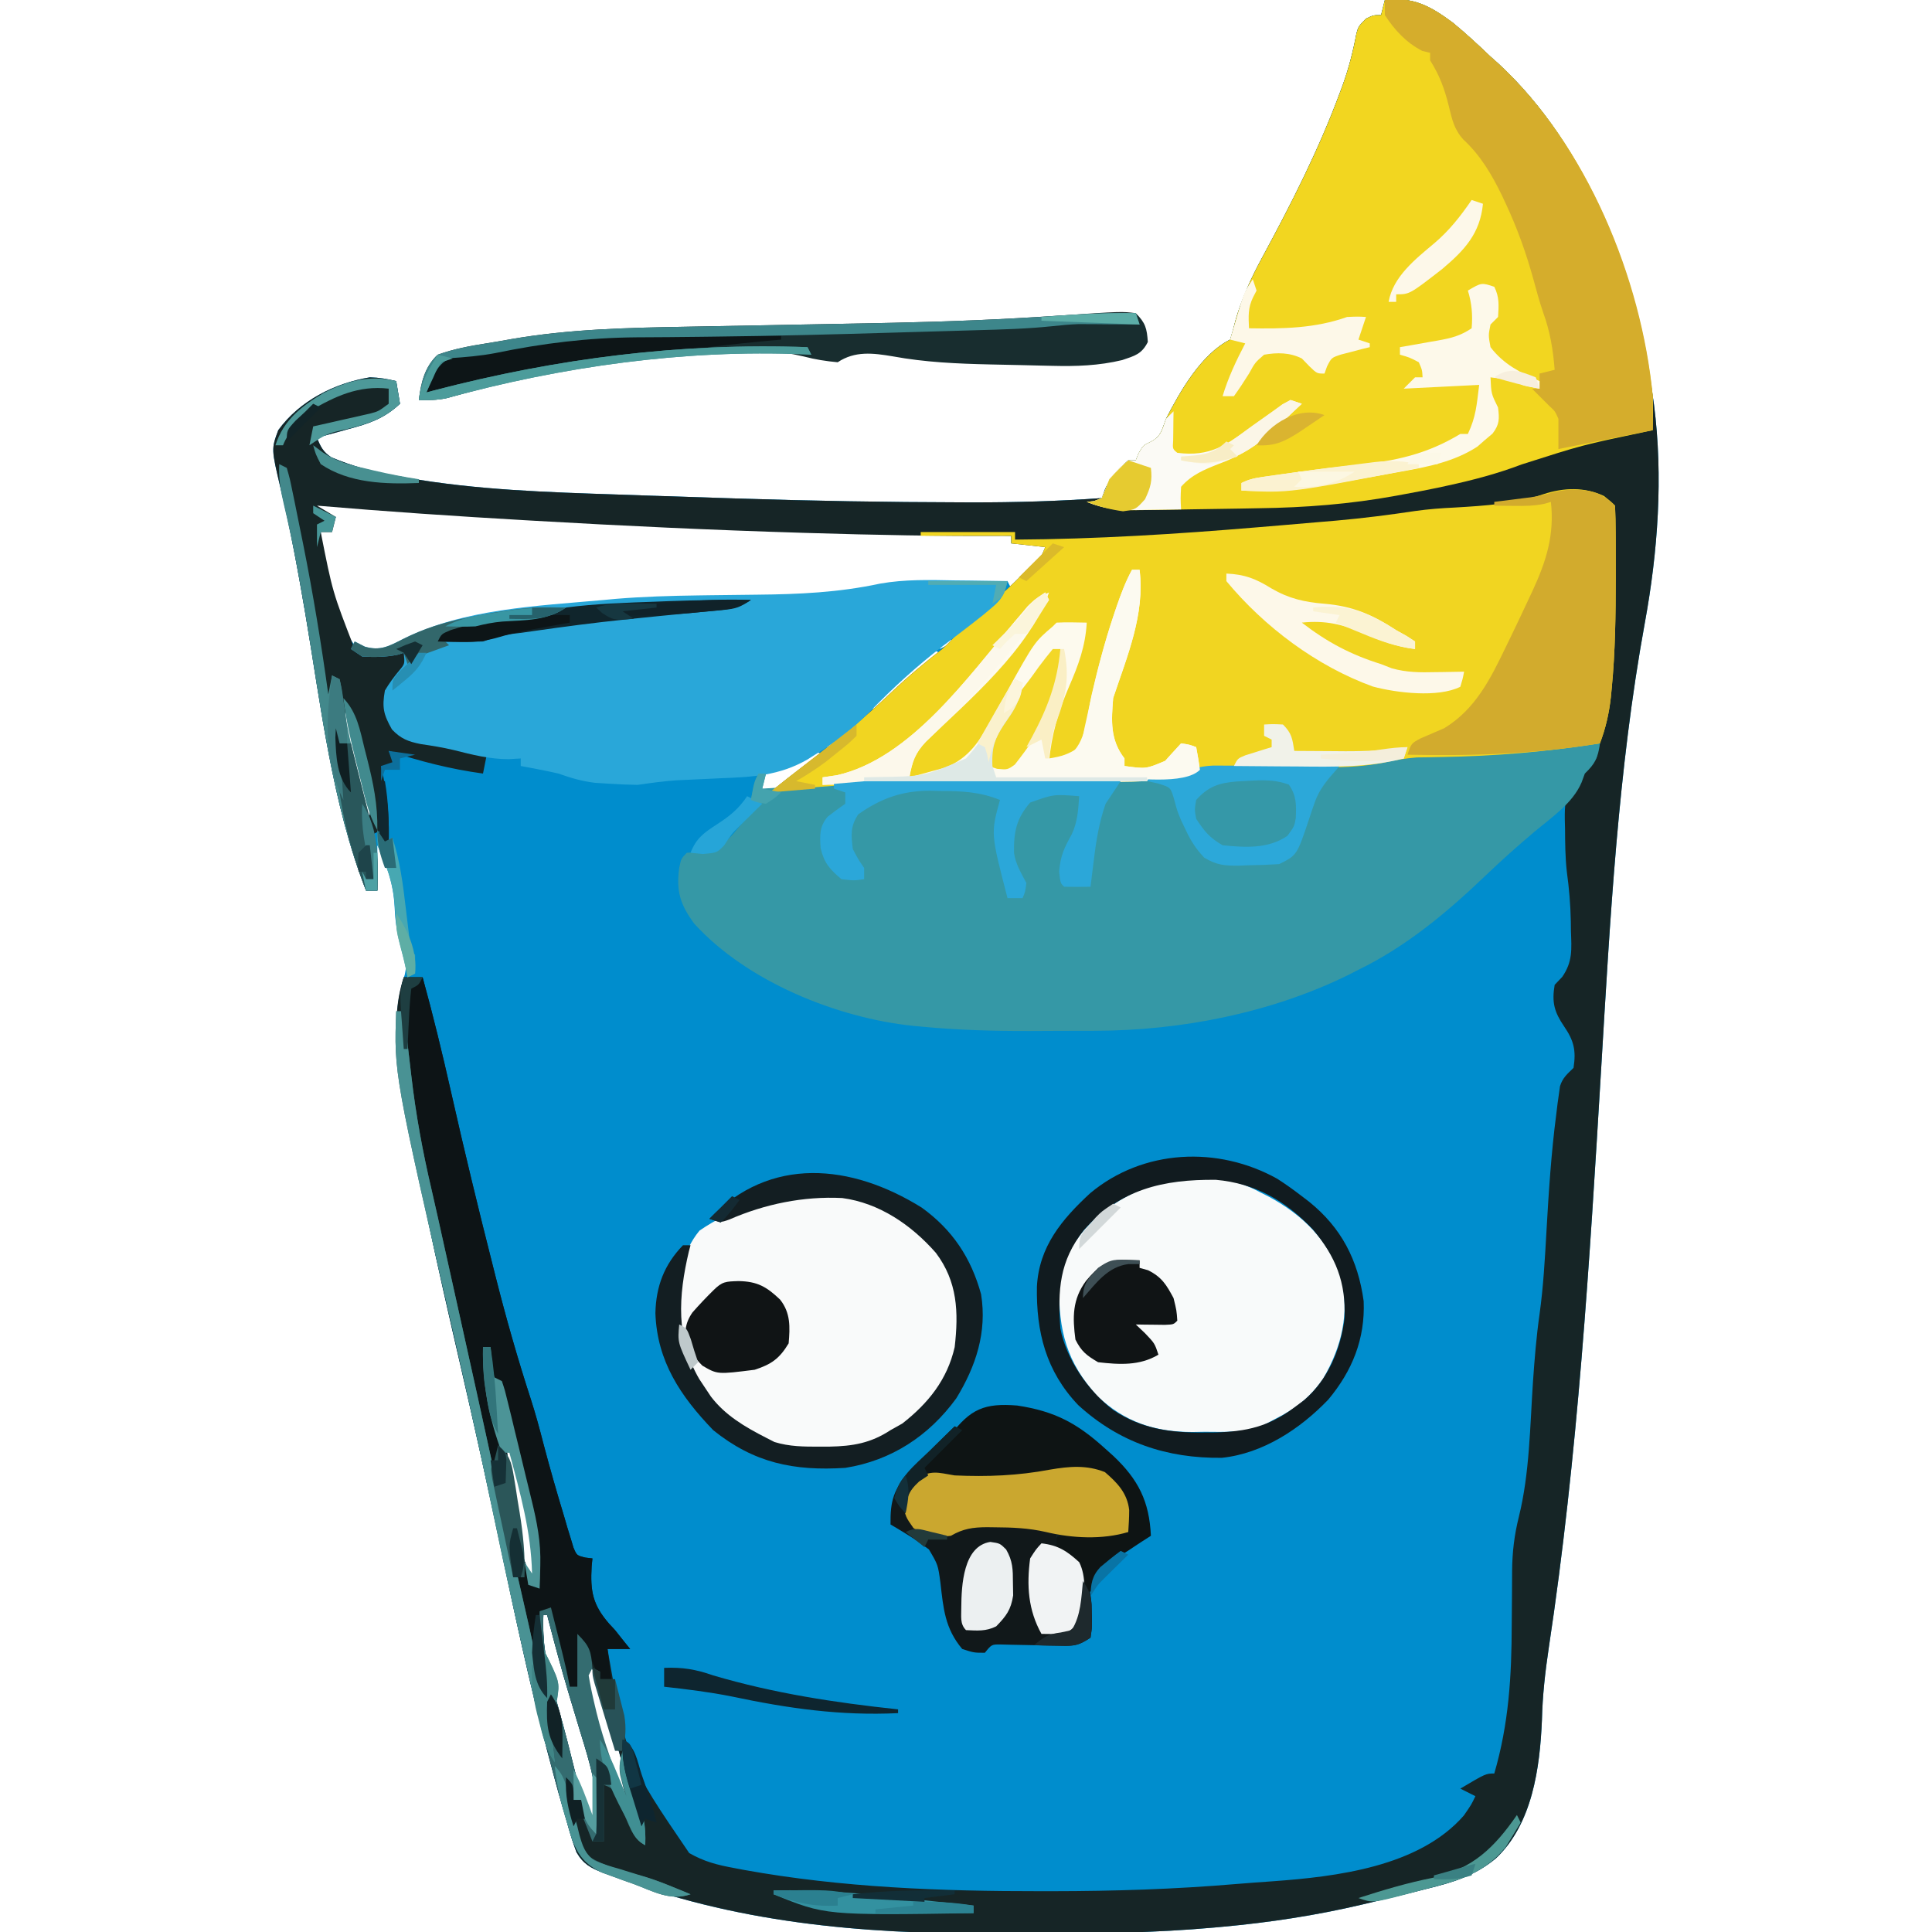 <?xml version="1.0" encoding="UTF-8"?>
<svg version="1.1" xmlns="http://www.w3.org/2000/svg" width="512" height="512">
<path d="M0 0 C7.59 -0.843 11.944 1.531 18 6 C21.477 8.86 24.748 11.888 28 15 C28.982 15.87 28.982 15.87 29.984 16.758 C54.191 39.064 66.556 73.257 71 105 C71.105 105.73 71.211 106.461 71.319 107.213 C73.786 126.35 72.362 146.168 68.895 165.07 C61.783 204.027 59.702 243.57 57.335 283.045 C54.253 334.439 51.147 385.848 43.425 436.795 C42.472 443.186 41.776 449.419 41.625 455.875 C41.084 468.533 39.091 483.361 29.433 492.479 C23.839 497.13 18.045 498.851 11.062 500.562 C9.346 500.999 9.346 500.999 7.594 501.444 C4.069 502.325 0.537 503.168 -3 504 C-4.543 504.37 -4.543 504.37 -6.118 504.748 C-18.322 507.618 -30.553 509.477 -43.035 510.617 C-43.737 510.682 -44.44 510.747 -45.163 510.813 C-61.027 512.239 -76.849 512.463 -92.768 512.391 C-96.623 512.374 -100.477 512.384 -104.332 512.401 C-138.716 512.531 -172.664 509.53 -205 497 C-205.735 496.763 -206.47 496.526 -207.227 496.282 C-210.503 495.03 -212.449 493.958 -214.227 490.868 C-215.34 487.944 -216.188 485.021 -217 482 C-217.344 480.828 -217.688 479.656 -218.043 478.448 C-219.264 474.254 -220.389 470.037 -221.5 465.812 C-221.712 465.012 -221.924 464.211 -222.142 463.385 C-226.78 445.729 -230.562 427.901 -234.315 410.039 C-237.699 393.952 -241.265 377.918 -244.969 361.901 C-251.055 335.564 -257.073 309.201 -261 282.438 C-261.125 281.617 -261.25 280.796 -261.379 279.95 C-262.343 272.667 -262.157 265.354 -259.75 258.375 C-258.831 254.239 -259.708 252.359 -261.211 248.516 C-262.113 245.64 -262.291 243.07 -262.438 240.062 C-262.789 234.117 -264.456 229.347 -267 224 C-267 224.66 -267 225.32 -267 226 C-267 229.333 -267 232.667 -267 236 C-267.99 236 -268.98 236 -270 236 C-279.075 212.749 -281.919 187.071 -286.091 162.589 C-287.993 151.474 -289.984 140.421 -292.629 129.454 C-295.108 118.993 -295.108 118.993 -293.258 113.996 C-287.593 106.202 -278.416 101.572 -269 100 C-266.488 100.054 -264.46 100.412 -262 101 C-261.67 102.98 -261.34 104.96 -261 107 C-265.244 110.981 -269.335 112.29 -274.812 113.75 C-275.601 113.97 -276.389 114.191 -277.201 114.418 C-279.131 114.956 -281.065 115.48 -283 116 C-282.036 118.398 -281.38 119.749 -279.196 121.191 C-273.455 123.629 -267.893 125.089 -261.75 126.125 C-260.501 126.359 -260.501 126.359 -259.227 126.598 C-240.736 129.859 -221.91 130.443 -203.188 131.062 C-200.794 131.145 -198.4 131.229 -196.007 131.312 C-189.005 131.553 -182.002 131.778 -175 132 C-173.544 132.047 -173.544 132.047 -172.059 132.095 C-152.06 132.741 -132.072 133.092 -112.062 133.125 C-111.173 133.128 -110.283 133.13 -109.366 133.133 C-97.872 133.16 -86.465 132.816 -75 132 C-74.722 131.233 -74.443 130.466 -74.156 129.676 C-72.702 126.31 -70.741 124.399 -68 122 C-67.34 122 -66.68 122 -66 122 C-65.752 121.381 -65.505 120.763 -65.25 120.125 C-64 118 -64 118 -62 117.062 C-59.222 115.587 -59.102 113.902 -58 111 C-54.227 103.639 -48.619 93.809 -41 90 C-40.439 88.226 -39.954 86.429 -39.5 84.625 C-37.756 78.705 -35.377 73.543 -32.438 68.125 C-24.799 54.009 -17.519 39.695 -11.938 24.625 C-11.663 23.883 -11.388 23.141 -11.105 22.377 C-9.52 17.923 -8.391 13.516 -7.53 8.867 C-7 7 -7 7 -5 4.938 C-3 4 -3 4 -1 4 C-0.67 2.68 -0.34 1.36 0 0 Z M-284 133 C-282.71 134.376 -281.373 135.708 -280 137 C-279.34 137 -278.68 137 -278 137 C-278.33 137.99 -278.66 138.98 -279 140 C-279.99 140.33 -280.98 140.66 -282 141 C-281.515 151.532 -279.489 162.481 -273 171 C-270.078 172.74 -269.253 173.219 -266 173 C-263.224 171.914 -263.224 171.914 -260.25 170.375 C-244.021 162.297 -224.78 161.61 -207 160 C-205.971 159.904 -204.943 159.809 -203.883 159.71 C-196.556 159.104 -189.263 158.892 -181.914 158.789 C-180.92 158.775 -179.927 158.76 -178.903 158.745 C-174.775 158.688 -170.647 158.634 -166.519 158.599 C-155.298 158.496 -144.718 158.051 -133.74 155.69 C-127.187 154.481 -120.654 154.428 -114 154.312 C-112.628 154.279 -111.255 154.245 -109.883 154.209 C-106.589 154.128 -103.295 154.058 -100 154 C-99.67 154.66 -99.34 155.32 -99 156 C-95.7 152.7 -92.4 149.4 -89 146 C-89.33 145.34 -89.66 144.68 -90 144 C-92.97 144 -95.94 144 -99 144 C-99 143.34 -99 142.68 -99 142 C-99.96 141.971 -100.919 141.943 -101.908 141.913 C-184.08 139.445 -184.08 139.445 -225.108 137.065 C-227.288 136.939 -229.469 136.814 -231.649 136.69 C-245.099 135.916 -258.534 135.109 -271.926 133.613 C-275.975 133.163 -279.926 132.909 -284 133 Z M-116 169 C-116.99 170.485 -116.99 170.485 -118 172 C-116.68 171.34 -115.36 170.68 -114 170 C-114.66 169.67 -115.32 169.34 -116 169 Z M-120 172 C-122.108 173.913 -124.211 175.83 -126.312 177.75 C-126.907 178.289 -127.502 178.828 -128.115 179.383 C-131.061 182.081 -133.756 184.663 -136 188 C-133.059 186.665 -130.892 185.175 -128.547 182.961 C-127.619 182.091 -127.619 182.091 -126.672 181.203 C-126.038 180.6 -125.403 179.997 -124.75 179.375 C-123.775 178.458 -123.775 178.458 -122.781 177.523 C-121.184 176.02 -119.59 174.512 -118 173 C-118.66 172.67 -119.32 172.34 -120 172 Z M-277 185 C-276 189 -276 189 -276 189 Z M-276 189 C-275.375 195.202 -274.084 200.994 -272.438 207 C-272.204 207.87 -271.97 208.74 -271.729 209.637 C-271.157 211.759 -270.581 213.88 -270 216 C-269.67 216 -269.34 216 -269 216 C-269.562 209.542 -270.737 203.649 -272.562 197.438 C-272.796 196.62 -273.03 195.802 -273.271 194.959 C-273.841 192.971 -274.42 190.985 -275 189 C-275.33 189 -275.66 189 -276 189 Z M-143 193 C-143.33 193.66 -143.66 194.32 -144 195 C-143.01 194.67 -142.02 194.34 -141 194 C-141.66 193.67 -142.32 193.34 -143 193 Z M-147 196 C-147.33 196.66 -147.66 197.32 -148 198 C-147.01 197.67 -146.02 197.34 -145 197 C-145.66 196.67 -146.32 196.34 -147 196 Z M-151 199 C-153.376 199.963 -153.376 199.963 -155.938 201.375 C-158.643 202.801 -161.094 204.031 -164 205 C-165.219 207.504 -165.219 207.504 -166 210 C-161.278 209.518 -158.299 207.303 -154.688 204.438 C-154.138 204.013 -153.588 203.588 -153.021 203.15 C-151.675 202.108 -150.337 201.055 -149 200 C-149.66 199.67 -150.32 199.34 -151 199 Z M-237 364 C-236 366 -236 366 -236 366 Z M-236 368 C-235 371 -235 371 -235 371 Z M-235 373 C-234 376 -234 376 -234 376 Z M-234 377 C-233 381 -233 381 -233 381 Z M-233 381 C-232.374 388.362 -231.33 395.598 -230.062 402.875 C-229.893 403.893 -229.723 404.912 -229.549 405.961 C-229.379 406.941 -229.21 407.92 -229.035 408.93 C-228.884 409.809 -228.734 410.688 -228.578 411.593 C-228.006 413.975 -227.186 415.866 -226 418 C-225.67 418 -225.34 418 -225 418 C-225.05 405.264 -228.729 393.212 -232 381 C-232.33 381 -232.66 381 -233 381 Z M-223 428 C-223.313 435.127 -222.24 441.033 -220.312 447.875 C-219.76 449.9 -219.208 451.924 -218.656 453.949 C-218.378 454.958 -218.099 455.966 -217.812 457.005 C-217.039 459.857 -216.307 462.715 -215.594 465.582 C-215.268 466.877 -215.268 466.877 -214.936 468.198 C-214.531 469.817 -214.131 471.438 -213.738 473.06 C-212.74 476.968 -211.751 479.996 -209 483 C-208.359 474.428 -210.755 466.968 -213.25 458.875 C-213.851 456.888 -214.449 454.9 -215.046 452.911 C-215.441 451.596 -215.837 450.281 -216.234 448.966 C-218.323 442.021 -220.175 435.018 -222 428 C-222.33 428 -222.66 428 -223 428 Z M-213 437 C-212 439 -212 439 -212 439 Z M-212 440 C-211.428 446.786 -210.102 452.974 -208.188 459.5 C-207.939 460.386 -207.691 461.271 -207.436 462.184 C-205.748 468.031 -203.62 473.507 -201 479 C-199.797 475.391 -200.311 474.004 -201.293 470.371 C-201.744 468.694 -201.744 468.694 -202.205 466.982 C-202.529 465.813 -202.853 464.643 -203.188 463.438 C-203.492 462.295 -203.797 461.152 -204.111 459.975 C-205.983 453.11 -208.178 446.532 -211 440 C-211.33 440 -211.66 440 -212 440 Z " fill="#008DCD" transform="translate(367,0)"/>
<path d="M0 0 C7.59 -0.843 11.944 1.531 18 6 C21.477 8.86 24.748 11.888 28 15 C28.982 15.87 28.982 15.87 29.984 16.758 C54.191 39.064 66.556 73.257 71 105 C71.105 105.73 71.211 106.461 71.319 107.213 C73.786 126.35 72.362 146.168 68.895 165.07 C61.783 204.027 59.702 243.57 57.335 283.045 C54.253 334.439 51.147 385.848 43.425 436.795 C42.472 443.186 41.776 449.419 41.625 455.875 C41.084 468.533 39.091 483.361 29.433 492.479 C23.839 497.13 18.045 498.851 11.062 500.562 C9.346 500.999 9.346 500.999 7.594 501.444 C4.069 502.325 0.537 503.168 -3 504 C-4.543 504.37 -4.543 504.37 -6.118 504.748 C-18.322 507.618 -30.553 509.477 -43.035 510.617 C-43.737 510.682 -44.44 510.747 -45.163 510.813 C-61.027 512.239 -76.849 512.463 -92.768 512.391 C-96.623 512.374 -100.477 512.384 -104.332 512.401 C-138.716 512.531 -172.664 509.53 -205 497 C-205.735 496.763 -206.47 496.526 -207.227 496.282 C-210.503 495.03 -212.449 493.958 -214.227 490.868 C-215.34 487.944 -216.188 485.021 -217 482 C-217.344 480.828 -217.688 479.656 -218.043 478.448 C-219.264 474.254 -220.389 470.037 -221.5 465.812 C-221.712 465.012 -221.924 464.211 -222.142 463.385 C-226.78 445.729 -230.562 427.901 -234.315 410.039 C-237.699 393.952 -241.265 377.918 -244.969 361.901 C-251.055 335.564 -257.073 309.201 -261 282.438 C-261.125 281.617 -261.25 280.796 -261.379 279.95 C-262.303 272.97 -262.242 265.725 -260 259 C-258.35 259 -256.7 259 -255 259 C-252.227 269.062 -249.771 279.162 -247.481 289.343 C-243.977 304.868 -240.237 320.327 -236.312 335.75 C-236.091 336.63 -235.869 337.509 -235.64 338.415 C-232.877 349.347 -229.803 360.118 -226.315 370.842 C-225.091 374.636 -224.05 378.45 -223.062 382.312 C-221.341 388.874 -219.471 395.384 -217.5 401.875 C-217.073 403.349 -217.073 403.349 -216.637 404.853 C-216.355 405.765 -216.072 406.677 -215.781 407.617 C-215.534 408.438 -215.288 409.259 -215.033 410.105 C-214.158 412.205 -214.158 412.205 -211.889 412.774 C-211.265 412.849 -210.642 412.923 -210 413 C-210.07 413.701 -210.139 414.402 -210.211 415.125 C-210.586 421.694 -209.94 425.277 -205.602 430.273 C-204.809 431.128 -204.809 431.128 -204 432 C-202.824 433.485 -202.824 433.485 -201.625 435 C-201.089 435.66 -200.553 436.32 -200 437 C-201.98 437 -203.96 437 -206 437 C-200.802 466.957 -200.802 466.957 -184.352 491.078 C-180.364 493.365 -176.859 494.243 -172.375 495.062 C-171.521 495.225 -170.667 495.388 -169.787 495.556 C-143.87 500.24 -117.524 501.212 -91.25 501.188 C-90.227 501.188 -89.205 501.188 -88.151 501.188 C-71.785 501.174 -55.571 500.664 -39.261 499.273 C-36.094 499.008 -32.925 498.781 -29.754 498.562 C-12.858 497.333 9.038 494.761 20.938 481.125 C22.926 478.247 22.926 478.247 24 476 C22.68 475.34 21.36 474.68 20 474 C26.75 470 26.75 470 29 470 C32.86 456.75 33.597 444.248 33.625 430.5 C33.641 427.568 33.664 424.637 33.697 421.705 C33.716 419.901 33.726 418.096 33.724 416.292 C33.766 411.312 34.308 406.787 35.517 401.952 C38.364 390.443 38.463 378.029 39.25 366.261 C39.664 360.22 40.147 354.245 41 348.25 C42.003 341.02 42.407 333.778 42.818 326.495 C43.41 316.025 44.081 305.593 45.438 295.188 C45.548 294.288 45.658 293.388 45.771 292.46 C45.887 291.642 46.002 290.824 46.121 289.98 C46.267 288.927 46.267 288.927 46.416 287.852 C47.132 285.581 48.321 284.649 50 283 C50.728 278.356 50.082 275.777 47.5 272 C44.914 268.191 44.206 265.676 45 261 C45.665 260.299 46.33 259.598 47.016 258.875 C49.824 254.806 49.481 251.507 49.312 246.688 C49.303 245.871 49.293 245.054 49.283 244.213 C49.202 239.76 48.832 235.438 48.229 231.03 C47.801 227.235 47.775 223.44 47.75 219.625 C47.719 218.417 47.719 218.417 47.688 217.184 C47.672 214.852 47.672 214.852 48 211 C49.485 210.01 49.485 210.01 51 209 C51.681 207.339 52.347 205.672 53 204 C54 203 55 202 56 201 C56.373 199.677 56.711 198.344 57 197 C56.455 197.086 55.91 197.171 55.349 197.26 C41.897 199.32 28.639 200.404 15.027 200.621 C13.287 200.656 13.287 200.656 11.512 200.691 C10.496 200.704 9.479 200.716 8.432 200.729 C5.572 200.955 3.043 201.386 0.253 201.996 C-5.048 203.108 -10.162 203.329 -15.566 203.379 C-16.527 203.396 -17.487 203.413 -18.476 203.43 C-21.505 203.483 -24.533 203.524 -27.562 203.562 C-30.624 203.606 -33.685 203.653 -36.746 203.705 C-38.642 203.737 -40.538 203.764 -42.435 203.786 C-46.544 203.434 -46.544 203.434 -50 205 C-53.1 205.324 -56.202 205.513 -59.312 205.719 C-61.916 205.706 -61.916 205.706 -63 207 C-65.496 207.114 -67.966 207.165 -70.463 207.174 C-71.245 207.18 -72.028 207.187 -72.834 207.194 C-74.542 207.208 -76.249 207.22 -77.957 207.23 C-80.676 207.246 -83.394 207.269 -86.112 207.295 C-93.845 207.365 -101.578 207.425 -109.311 207.477 C-114.039 207.509 -118.767 207.55 -123.495 207.597 C-125.284 207.613 -127.073 207.625 -128.862 207.634 C-140.381 207.69 -151.589 208.399 -163 210 C-160.047 207.632 -157.086 205.286 -154.066 203.004 C-145.989 196.847 -138.21 190.577 -130.86 183.563 C-126.529 179.437 -122.028 175.676 -117.305 172 C-114.849 169.869 -113.022 167.538 -111 165 C-109.062 163.402 -109.062 163.402 -107 161.938 C-102.82 158.79 -99.125 155.322 -95.438 151.625 C-94.901 151.089 -94.364 150.552 -93.811 150 C-91.185 147.854 -91.185 147.854 -90 145 C-92.97 144.67 -95.94 144.34 -99 144 C-99 143.34 -99 142.68 -99 142 C-99.858 142.006 -99.858 142.006 -100.733 142.012 C-118.043 142.113 -135.324 141.782 -152.625 141.25 C-153.307 141.229 -153.99 141.209 -154.693 141.188 C-178.316 140.473 -201.906 139.363 -225.5 138 C-226.598 137.937 -226.598 137.937 -227.719 137.873 C-246.165 136.812 -264.589 135.571 -283 134 C-281.35 134.99 -279.7 135.98 -278 137 C-278.495 138.98 -278.495 138.98 -279 141 C-279.99 141 -280.98 141 -282 141 C-278.861 156.92 -278.861 156.92 -273 172 C-268.459 174.271 -262.81 172.938 -258 172 C-259.073 175.04 -260.192 177.26 -262.125 179.875 C-264.396 183.66 -264.632 185.654 -264 190 C-262.776 192.99 -262.776 192.99 -260 195 C-257.637 195.736 -255.328 196.152 -252.883 196.531 C-249.657 197.056 -246.541 197.817 -243.375 198.625 C-242.351 198.885 -241.328 199.146 -240.273 199.414 C-239.523 199.607 -238.773 199.801 -238 200 C-238.33 201.65 -238.66 203.3 -239 205 C-247.643 203.816 -255.725 201.75 -264 199 C-263.34 200.32 -262.68 201.64 -262 203 C-263.32 203 -264.64 203 -266 203 C-265.783 204.017 -265.783 204.017 -265.562 205.055 C-264.284 211.463 -263.745 217.472 -264 224 C-264.66 223.67 -265.32 223.34 -266 223 C-266 222.01 -266 221.02 -266 220 C-266.66 220.33 -267.32 220.66 -268 221 C-267.752 221.928 -267.752 221.928 -267.5 222.875 C-266.799 227.255 -266.923 231.574 -267 236 C-267.99 236 -268.98 236 -270 236 C-279.075 212.749 -281.919 187.071 -286.091 162.589 C-287.993 151.474 -289.984 140.421 -292.629 129.454 C-295.108 118.993 -295.108 118.993 -293.258 113.996 C-287.593 106.202 -278.416 101.572 -269 100 C-266.488 100.054 -264.46 100.412 -262 101 C-261.67 102.98 -261.34 104.96 -261 107 C-265.244 110.981 -269.335 112.29 -274.812 113.75 C-275.601 113.97 -276.389 114.191 -277.201 114.418 C-279.131 114.956 -281.065 115.48 -283 116 C-282.036 118.398 -281.38 119.749 -279.196 121.191 C-273.455 123.629 -267.893 125.089 -261.75 126.125 C-260.501 126.359 -260.501 126.359 -259.227 126.598 C-240.736 129.859 -221.91 130.443 -203.188 131.062 C-200.794 131.145 -198.4 131.229 -196.007 131.312 C-189.005 131.553 -182.002 131.778 -175 132 C-173.544 132.047 -173.544 132.047 -172.059 132.095 C-152.06 132.741 -132.072 133.092 -112.062 133.125 C-111.173 133.128 -110.283 133.13 -109.366 133.133 C-97.872 133.16 -86.465 132.816 -75 132 C-74.722 131.233 -74.443 130.466 -74.156 129.676 C-72.702 126.31 -70.741 124.399 -68 122 C-67.34 122 -66.68 122 -66 122 C-65.752 121.381 -65.505 120.763 -65.25 120.125 C-64 118 -64 118 -62 117.062 C-59.222 115.587 -59.102 113.902 -58 111 C-54.227 103.639 -48.619 93.809 -41 90 C-40.439 88.226 -39.954 86.429 -39.5 84.625 C-37.756 78.705 -35.377 73.543 -32.438 68.125 C-24.799 54.009 -17.519 39.695 -11.938 24.625 C-11.663 23.883 -11.388 23.141 -11.105 22.377 C-9.52 17.923 -8.391 13.516 -7.53 8.867 C-7 7 -7 7 -5 4.938 C-3 4 -3 4 -1 4 C-0.67 2.68 -0.34 1.36 0 0 Z M-277 185 C-276 189 -276 189 -276 189 Z M-276 189 C-275.375 195.202 -274.084 200.994 -272.438 207 C-272.204 207.87 -271.97 208.74 -271.729 209.637 C-271.157 211.759 -270.581 213.88 -270 216 C-269.67 216 -269.34 216 -269 216 C-269.562 209.542 -270.737 203.649 -272.562 197.438 C-272.796 196.62 -273.03 195.802 -273.271 194.959 C-273.841 192.971 -274.42 190.985 -275 189 C-275.33 189 -275.66 189 -276 189 Z M-237 364 C-236 366 -236 366 -236 366 Z M-236 368 C-235 371 -235 371 -235 371 Z M-235 373 C-234 376 -234 376 -234 376 Z M-234 377 C-233 381 -233 381 -233 381 Z M-233 381 C-232.374 388.362 -231.33 395.598 -230.062 402.875 C-229.893 403.893 -229.723 404.912 -229.549 405.961 C-229.379 406.941 -229.21 407.92 -229.035 408.93 C-228.884 409.809 -228.734 410.688 -228.578 411.593 C-228.006 413.975 -227.186 415.866 -226 418 C-225.67 418 -225.34 418 -225 418 C-225.05 405.264 -228.729 393.212 -232 381 C-232.33 381 -232.66 381 -233 381 Z M-223 428 C-223.313 435.127 -222.24 441.033 -220.312 447.875 C-219.76 449.9 -219.208 451.924 -218.656 453.949 C-218.378 454.958 -218.099 455.966 -217.812 457.005 C-217.039 459.857 -216.307 462.715 -215.594 465.582 C-215.268 466.877 -215.268 466.877 -214.936 468.198 C-214.531 469.817 -214.131 471.438 -213.738 473.06 C-212.74 476.968 -211.751 479.996 -209 483 C-208.359 474.428 -210.755 466.968 -213.25 458.875 C-213.851 456.888 -214.449 454.9 -215.046 452.911 C-215.441 451.596 -215.837 450.281 -216.234 448.966 C-218.323 442.021 -220.175 435.018 -222 428 C-222.33 428 -222.66 428 -223 428 Z M-213 437 C-212 439 -212 439 -212 439 Z M-212 440 C-211.428 446.786 -210.102 452.974 -208.188 459.5 C-207.939 460.386 -207.691 461.271 -207.436 462.184 C-205.748 468.031 -203.62 473.507 -201 479 C-199.797 475.391 -200.311 474.004 -201.293 470.371 C-201.744 468.694 -201.744 468.694 -202.205 466.982 C-202.529 465.813 -202.853 464.643 -203.188 463.438 C-203.492 462.295 -203.797 461.152 -204.111 459.975 C-205.983 453.11 -208.178 446.532 -211 440 C-211.33 440 -211.66 440 -212 440 Z " fill="#162526" transform="translate(367,0)"/>
<path d="M0 0 C-0.518 3.836 -1.256 5.366 -4 8 C-4.433 9.176 -4.433 9.176 -4.875 10.375 C-7.248 15.911 -12.83 19.626 -17.375 23.438 C-21.904 27.263 -26.295 31.184 -30.578 35.284 C-40.625 44.895 -51.421 53.883 -64 60 C-65.404 60.717 -65.404 60.717 -66.836 61.449 C-87.297 71.478 -111.163 76.138 -133.863 76.168 C-134.776 76.171 -135.689 76.175 -136.629 76.178 C-138.553 76.183 -140.476 76.185 -142.4 76.185 C-145.267 76.187 -148.134 76.206 -151.002 76.225 C-160.528 76.254 -169.957 75.99 -179.445 75.102 C-180.296 75.022 -181.146 74.943 -182.023 74.861 C-202.255 72.763 -226.15 63.065 -240.02 47.773 C-243.719 42.731 -244.842 39.207 -244 33 C-243.5 30.562 -243.5 30.562 -242 29 C-240.773 28.928 -239.546 28.856 -238.281 28.781 C-233.215 28.236 -231.1 25.758 -228 21.938 C-227.511 21.37 -227.023 20.802 -226.52 20.217 C-225.328 18.827 -224.161 17.415 -223 16 C-223.66 15.67 -224.32 15.34 -225 15 C-224.125 10.25 -224.125 10.25 -223 8 C-222.34 8 -221.68 8 -221 8 C-221.33 9.32 -221.66 10.64 -222 12 C-219.771 11.858 -217.541 11.711 -215.312 11.562 C-214.071 11.481 -212.83 11.4 -211.551 11.316 C-208.202 11.099 -208.202 11.099 -205.789 10.492 C-202.134 9.847 -198.528 9.831 -194.829 9.811 C-194.02 9.802 -193.212 9.794 -192.379 9.785 C-190.629 9.768 -188.88 9.753 -187.131 9.74 C-184.366 9.719 -181.601 9.692 -178.837 9.663 C-171.975 9.593 -165.114 9.534 -158.253 9.474 C-152.446 9.423 -146.638 9.368 -140.831 9.308 C-138.101 9.281 -135.37 9.261 -132.64 9.24 C-130.978 9.224 -129.315 9.207 -127.653 9.189 C-126.889 9.185 -126.124 9.181 -125.336 9.177 C-121.877 9.445 -121.877 9.445 -119 8 C-115.9 7.676 -112.798 7.487 -109.688 7.281 C-107.084 7.294 -107.084 7.294 -106 6 C-102.87 5.864 -99.76 5.789 -96.629 5.754 C-94.673 5.721 -92.716 5.688 -90.76 5.654 C-87.673 5.607 -84.586 5.563 -81.498 5.523 C-78.521 5.483 -75.544 5.432 -72.566 5.379 C-71.205 5.366 -71.205 5.366 -69.816 5.353 C-64.453 5.252 -59.515 4.599 -54.277 3.454 C-51.245 2.849 -48.295 2.71 -45.207 2.656 C-44.007 2.628 -42.806 2.599 -41.569 2.57 C-40.329 2.547 -39.09 2.524 -37.812 2.5 C-28.699 2.267 -19.861 1.834 -10.852 0.41 C-7.182 -0.118 -3.699 -0.151 0 0 Z " fill="#3598A6" transform="translate(424,197)"/>
<path d="M0 0 C1.938 1.562 1.938 1.562 2.938 2.562 C3.052 4.984 3.101 7.375 3.105 9.797 C3.112 10.909 3.112 10.909 3.118 12.044 C3.128 14.467 3.128 16.89 3.125 19.312 C3.125 20.131 3.125 20.949 3.125 21.791 C3.115 31.535 3.005 41.231 2.062 50.938 C1.984 51.748 1.906 52.558 1.825 53.394 C1.342 57.671 0.459 61.536 -1.062 65.562 C-15.061 67.763 -28.861 68.957 -43.036 69.183 C-44.776 69.218 -44.776 69.218 -46.551 69.254 C-47.567 69.266 -48.583 69.279 -49.63 69.291 C-52.491 69.517 -55.019 69.948 -57.809 70.558 C-63.111 71.67 -68.225 71.891 -73.629 71.941 C-74.589 71.958 -75.549 71.975 -76.538 71.993 C-79.567 72.046 -82.596 72.086 -85.625 72.125 C-88.686 72.169 -91.747 72.216 -94.808 72.268 C-96.704 72.3 -98.601 72.327 -100.497 72.348 C-104.606 71.997 -104.606 71.997 -108.062 73.562 C-111.163 73.887 -114.265 74.076 -117.375 74.281 C-119.978 74.269 -119.978 74.269 -121.062 75.562 C-123.559 75.677 -126.028 75.727 -128.525 75.736 C-129.308 75.743 -130.09 75.749 -130.896 75.756 C-132.604 75.77 -134.312 75.782 -136.02 75.792 C-138.738 75.809 -141.457 75.832 -144.175 75.857 C-151.908 75.928 -159.641 75.987 -167.374 76.039 C-172.102 76.071 -176.829 76.113 -181.557 76.16 C-183.346 76.175 -185.135 76.188 -186.924 76.196 C-198.443 76.253 -209.652 76.962 -221.062 78.562 C-218.109 76.195 -215.148 73.849 -212.129 71.566 C-204.052 65.41 -196.272 59.14 -188.923 52.125 C-184.592 48 -180.091 44.238 -175.367 40.562 C-172.911 38.431 -171.085 36.1 -169.062 33.562 C-167.125 31.965 -167.125 31.965 -165.062 30.5 C-160.883 27.353 -157.187 23.884 -153.5 20.188 C-152.963 19.651 -152.426 19.115 -151.873 18.562 C-149.247 16.417 -149.247 16.417 -148.062 13.562 C-151.032 13.232 -154.002 12.902 -157.062 12.562 C-157.062 11.902 -157.062 11.242 -157.062 10.562 C-164.982 10.562 -172.903 10.562 -181.062 10.562 C-181.062 10.232 -181.062 9.902 -181.062 9.562 C-172.812 9.562 -164.562 9.562 -156.062 9.562 C-156.062 10.223 -156.062 10.883 -156.062 11.562 C-134.554 11.444 -113.186 10.096 -91.76 8.294 C-89.763 8.126 -87.767 7.96 -85.77 7.794 C-81.954 7.474 -78.139 7.147 -74.324 6.816 C-73.195 6.721 -72.066 6.625 -70.902 6.526 C-63.918 5.905 -57.002 5.034 -50.068 3.989 C-46.531 3.487 -43.068 3.228 -39.5 3.062 C-31.619 2.595 -23.519 2.09 -16.008 -0.484 C-10.611 -2.231 -5.168 -2.426 0 0 Z " fill="#F1D521" transform="translate(425.062,131.438)"/>
<path d="M0 0 C7.59 -0.843 11.944 1.531 18 6 C21.477 8.86 24.748 11.888 28 15 C28.982 15.87 28.982 15.87 29.984 16.758 C53.622 38.54 67.665 73.549 71 105 C71.111 108.017 71.08 110.98 71 114 C70.301 114.15 69.603 114.301 68.883 114.456 C52.364 117.932 52.364 117.932 36.312 123.062 C29.855 125.517 23.377 127.224 16.625 128.688 C15.753 128.878 14.88 129.068 13.982 129.264 C10.994 129.886 8.002 130.451 5 131 C3.984 131.189 3.984 131.189 2.948 131.381 C-9.218 133.602 -21.084 134.522 -33.438 134.688 C-35.154 134.719 -36.87 134.751 -38.586 134.784 C-42.676 134.86 -46.766 134.919 -50.857 134.971 C-53.824 135.011 -56.791 135.069 -59.758 135.125 C-61.526 135.148 -63.294 135.169 -65.062 135.188 C-65.815 135.201 -66.568 135.214 -67.344 135.227 C-71.603 135.234 -75.04 134.563 -79 133 C-78.381 132.938 -77.763 132.876 -77.125 132.812 C-76.073 132.41 -76.073 132.41 -75 132 C-74.31 130.343 -73.647 128.674 -73 127 C-70.5 124.188 -70.5 124.188 -68 122 C-67.34 122 -66.68 122 -66 122 C-65.752 121.381 -65.505 120.763 -65.25 120.125 C-64 118 -64 118 -62 117.062 C-59.222 115.587 -59.102 113.902 -58 111 C-54.227 103.639 -48.619 93.809 -41 90 C-40.439 88.226 -39.954 86.429 -39.5 84.625 C-37.756 78.705 -35.377 73.543 -32.438 68.125 C-24.799 54.009 -17.519 39.695 -11.938 24.625 C-11.525 23.512 -11.525 23.512 -11.105 22.377 C-9.52 17.923 -8.391 13.516 -7.53 8.867 C-7 7 -7 7 -5 4.938 C-3 4 -3 4 -1 4 C-0.67 2.68 -0.34 1.36 0 0 Z " fill="#F2D620" transform="translate(367,0)"/>
<path d="M0 0 C1.372 0.015 2.745 0.029 4.117 0.041 C7.412 0.076 10.706 0.125 14 0.188 C13.25 3.642 12.488 5.023 9.75 7.312 C9.031 7.916 8.311 8.519 7.57 9.141 C4.065 11.932 0.496 14.639 -3.07 17.352 C-10.028 22.682 -16.406 28.516 -22.5 34.812 C-26.916 39.267 -31.616 42.967 -37 46.188 C-37.663 46.607 -38.326 47.026 -39.01 47.458 C-46.511 51.768 -53.669 52.12 -62.188 52.438 C-63.528 52.5 -64.869 52.566 -66.209 52.633 C-68.675 52.756 -71.143 52.87 -73.61 52.97 C-77.113 53.195 -80.527 53.689 -84 54.188 C-86.523 54.153 -89.045 54.048 -91.562 53.875 C-92.822 53.796 -94.081 53.718 -95.379 53.637 C-98.858 53.205 -101.712 52.364 -105 51.188 C-106.785 50.78 -108.576 50.403 -110.375 50.062 C-111.249 49.895 -112.123 49.727 -113.023 49.555 C-114.002 49.373 -114.002 49.373 -115 49.188 C-115 48.528 -115 47.867 -115 47.188 C-116.052 47.249 -117.104 47.311 -118.188 47.375 C-123.232 47.384 -127.872 46.191 -132.742 44.965 C-135.664 44.268 -138.531 43.805 -141.5 43.375 C-144.811 42.717 -146.786 41.97 -149.125 39.5 C-151.372 35.53 -151.788 33.679 -151 29.188 C-149.829 27.229 -148.562 25.511 -147.094 23.766 C-145.715 22.097 -145.715 22.097 -146 19.188 C-146.773 19.435 -146.773 19.435 -147.562 19.688 C-150.781 20.348 -153.723 20.366 -157 20.188 C-157.99 19.527 -158.98 18.867 -160 18.188 C-159.67 17.527 -159.34 16.867 -159 16.188 C-158.113 16.641 -157.226 17.095 -156.312 17.562 C-152.214 18.736 -149.958 17.457 -146.25 15.562 C-130.021 7.485 -110.78 6.798 -93 5.188 C-91.457 5.044 -91.457 5.044 -89.883 4.897 C-82.556 4.291 -75.263 4.08 -67.914 3.977 C-66.92 3.962 -65.927 3.948 -64.903 3.933 C-60.775 3.876 -56.647 3.821 -52.519 3.786 C-41.284 3.683 -30.729 3.209 -19.74 0.847 C-13.161 -0.313 -6.667 -0.129 0 0 Z " fill="#29A7D9" transform="translate(253,153.812)"/>
<path d="M0 0 C7.088 6.001 11.364 10.899 12.32 20.238 C12.707 31.241 10.859 38.576 3.77 47.004 C-0.363 51.341 -4.571 54.295 -10.043 56.691 C-10.769 57.052 -11.494 57.413 -12.242 57.785 C-21.028 60.628 -32.543 60.061 -40.793 56.066 C-42.577 54.997 -44.333 53.876 -46.043 52.691 C-46.715 52.247 -47.386 51.802 -48.078 51.344 C-54.528 46.482 -59.657 38.36 -62.043 30.691 C-62.259 28.099 -62.377 25.655 -62.355 23.066 C-62.35 22.362 -62.344 21.658 -62.338 20.932 C-62.168 13.536 -61.513 6.681 -56.668 0.816 C-39.507 -10.953 -16.541 -12.549 0 0 Z " fill="#F9FAFA" transform="translate(242.043,325.309)"/>
<path d="M0 0 C0.797 0.402 1.593 0.804 2.414 1.219 C11.3 6.051 18.023 12.72 21.375 22.402 C23.702 32.076 21.584 40.776 16.68 49.293 C13.287 54.233 9.341 57.343 4 60 C2.507 60.797 2.507 60.797 0.984 61.609 C-4.105 63.745 -9.378 63.475 -14.812 63.438 C-16.356 63.467 -16.356 63.467 -17.932 63.498 C-27.914 63.492 -35.859 60.909 -43.18 53.988 C-51.324 45.093 -53.509 36.566 -53.309 24.594 C-52.901 19.845 -51.839 16.785 -49 13 C-48.491 12.314 -47.982 11.628 -47.457 10.922 C-36.757 -2.301 -15.559 -8.666 0 0 Z " fill="#F8FAFA" transform="translate(334,316)"/>
<path d="M0 0 C7.59 -0.843 11.944 1.531 18 6 C21.477 8.86 24.748 11.888 28 15 C28.655 15.58 29.31 16.16 29.984 16.758 C53.433 38.365 68.023 73.658 71 105 C71 107.97 71 110.94 71 114 C62.75 115.65 54.5 117.3 46 119 C46 116.36 46 113.72 46 111 C45.1 108.96 45.1 108.96 43.625 107.625 C42.083 106.083 40.542 104.542 39 103 C39.66 103 40.32 103 41 103 C41 101.68 41 100.36 41 99 C42.98 98.505 42.98 98.505 45 98 C44.568 92.555 43.792 87.873 41.934 82.75 C40.972 79.917 40.19 77.055 39.409 74.167 C37.471 67.127 35.105 60.489 32 53.875 C31.68 53.189 31.36 52.503 31.031 51.797 C28.37 46.321 25.332 41.14 20.816 36.996 C18.319 34.251 17.82 31.642 16.938 28.062 C15.797 23.487 14.514 19.98 12 16 C12 15.34 12 14.68 12 14 C11.319 13.835 10.639 13.67 9.938 13.5 C5.673 11.322 2.619 8 0 4 C0 2.68 0 1.36 0 0 Z " fill="#D5AD2C" transform="translate(367,0)"/>
<path d="M0 0 C1.65 0 3.3 0 5 0 C7.773 10.062 10.229 20.162 12.519 30.343 C16.023 45.868 19.763 61.327 23.688 76.75 C23.909 77.63 24.131 78.509 24.36 79.415 C27.123 90.347 30.197 101.118 33.685 111.842 C34.909 115.636 35.95 119.45 36.938 123.312 C38.659 129.874 40.529 136.384 42.5 142.875 C42.785 143.858 43.07 144.84 43.363 145.853 C43.645 146.765 43.928 147.677 44.219 148.617 C44.466 149.438 44.712 150.259 44.967 151.105 C45.842 153.205 45.842 153.205 48.111 153.774 C48.735 153.849 49.358 153.923 50 154 C49.896 155.052 49.896 155.052 49.789 156.125 C49.414 162.694 50.06 166.277 54.398 171.273 C54.927 171.843 55.455 172.413 56 173 C56.784 173.99 57.568 174.98 58.375 176 C58.911 176.66 59.447 177.32 60 178 C58.02 178 56.04 178 54 178 C54.33 180.64 54.66 183.28 55 186 C54.01 186 53.02 186 52 186 C51.723 185.374 51.446 184.747 51.16 184.102 C50.617 182.876 50.617 182.876 50.062 181.625 C49.523 180.407 49.523 180.407 48.973 179.164 C48.343 177.763 47.687 176.374 47 175 C46.505 181.435 46.505 181.435 46 188 C45.34 188 44.68 188 44 188 C41.71 181.014 39.576 174.35 39 167 C38.34 167.33 37.68 167.66 37 168 C36.843 175.716 37.325 183.315 38 191 C33.343 186.343 32.884 177.587 31.668 171.324 C29.835 162.019 27.793 152.761 25.75 143.5 C25.35 141.68 24.95 139.861 24.549 138.041 C22.191 127.332 19.8 116.631 17.375 105.938 C15.102 95.916 12.854 85.889 10.649 75.853 C10.347 74.478 10.045 73.103 9.741 71.728 C8.19 64.697 6.698 57.676 5.521 50.571 C5.008 47.848 5.008 47.848 4.011 44.647 C2.433 38.955 1.813 33.143 1.085 27.294 C0.814 25.136 0.526 22.98 0.236 20.824 C-0.681 13.71 -1.252 7.129 0 0 Z M23 105 C24 107 24 107 24 107 Z M24 109 C25 112 25 112 25 112 Z M25 114 C26 117 26 117 26 117 Z M26 118 C27 122 27 122 27 122 Z M27 122 C27.626 129.362 28.67 136.598 29.938 143.875 C30.107 144.893 30.277 145.912 30.451 146.961 C30.621 147.941 30.79 148.92 30.965 149.93 C31.116 150.809 31.266 151.688 31.422 152.593 C31.994 154.975 32.814 156.866 34 159 C34.33 159 34.66 159 35 159 C34.95 146.264 31.271 134.212 28 122 C27.67 122 27.34 122 27 122 Z " fill="#0D1416" transform="translate(107,259)"/>
<path d="M0 0 C0.66 0.33 1.32 0.66 2 1 C-1.3 4.3 -4.6 7.6 -8 11 C2.738 14.579 14.365 13.525 25.312 11.457 C30.391 10.593 34.978 10.191 39.812 12.125 C43.11 14.951 45.738 17.693 46.246 22.168 C46.25 24.114 46.134 26.059 46 28 C42.133 29.266 38.268 29.112 34.25 29.062 C33.553 29.058 32.855 29.053 32.137 29.049 C30.424 29.037 28.712 29.019 27 29 C27.724 32.155 27.724 32.155 30.375 33.688 C34.691 37.49 35.779 41.581 36.285 47.117 C36.451 53.127 36.451 53.127 36 56 C32.643 58.238 31.649 58.222 27.746 58.125 C26.727 58.11 25.708 58.094 24.658 58.078 C23.595 58.052 22.533 58.027 21.438 58 C19.332 57.949 17.227 57.907 15.121 57.875 C14.187 57.852 13.253 57.829 12.291 57.805 C9.801 57.769 9.801 57.769 8 60 C5.125 60 5.125 60 2 59 C-2.593 53.554 -2.998 48.25 -3.777 41.457 C-4.415 36.698 -4.415 36.698 -6.828 32.617 C-8.925 31.056 -11.008 29.595 -13.25 28.25 C-13.956 27.822 -14.663 27.394 -15.391 26.953 C-15.922 26.639 -16.453 26.324 -17 26 C-17.102 19.673 -16.155 16.613 -11.875 11.875 C-10.269 10.231 -8.645 8.605 -7 7 C-6.29 6.278 -5.579 5.556 -4.848 4.812 C-3.248 3.19 -1.634 1.587 0 0 Z " fill="#11181A" transform="translate(253,378)"/>
<path d="M0 0 C4.728 0.034 7.819 0.819 11.25 4.25 C11.364 6.671 11.414 9.062 11.418 11.484 C11.422 12.226 11.426 12.968 11.431 13.732 C11.44 16.154 11.44 18.577 11.438 21 C11.438 22.227 11.438 22.227 11.438 23.479 C11.427 33.222 11.317 42.918 10.375 52.625 C10.297 53.435 10.218 54.246 10.137 55.081 C9.654 59.359 8.771 63.224 7.25 67.25 C-9.82 70.07 -26.469 70.623 -43.75 70.25 C-42.75 67.25 -42.75 67.25 -40.273 65.926 C-38.192 65.025 -36.109 64.129 -34.023 63.238 C-25.758 58.218 -21.765 50.172 -17.688 41.688 C-16.913 40.097 -16.913 40.097 -16.122 38.474 C-14.643 35.409 -13.19 32.333 -11.75 29.25 C-11.378 28.459 -11.007 27.668 -10.624 26.854 C-6.98 18.967 -4.762 12.048 -5.75 3.25 C-6.562 3.496 -6.562 3.496 -7.391 3.746 C-10.152 4.336 -12.678 4.346 -15.5 4.312 C-16.485 4.303 -17.47 4.294 -18.484 4.285 C-19.232 4.274 -19.98 4.262 -20.75 4.25 C-20.75 3.92 -20.75 3.59 -20.75 3.25 C-19.143 3.051 -19.143 3.051 -17.504 2.848 C-16.107 2.669 -14.71 2.491 -13.312 2.312 C-12.605 2.225 -11.898 2.138 -11.17 2.049 C-7.022 1.513 -4.149 0.074 0 0 Z " fill="#D2AB2D" transform="translate(416.75,129.75)"/>
<path d="M0 0 C2.584 2.584 2.931 4.033 3.188 7.625 C1.567 10.866 -0.272 11.29 -3.602 12.422 C-9.839 13.925 -15.83 14.11 -22.195 13.949 C-23.065 13.93 -23.934 13.911 -24.83 13.892 C-26.663 13.85 -28.497 13.806 -30.331 13.758 C-33.096 13.688 -35.86 13.634 -38.625 13.58 C-47.341 13.383 -55.8 13.019 -64.39 11.438 C-69.649 10.556 -74.427 9.952 -79 13 C-82.08 12.72 -84.98 12.271 -87.969 11.476 C-116.257 4.842 -155.319 15.012 -182.76 22.544 C-185.223 23.045 -187.493 23.078 -190 23 C-189.446 18.429 -188.447 14.176 -185 11 C-180.723 9.45 -176.383 8.666 -171.905 7.963 C-169.792 7.632 -167.69 7.26 -165.586 6.879 C-150.187 4.208 -134.716 3.857 -119.124 3.585 C-116.198 3.534 -113.273 3.477 -110.347 3.419 C-102.038 3.256 -93.729 3.1 -85.42 2.95 C-79.314 2.84 -73.208 2.722 -67.102 2.598 C-66.109 2.577 -65.116 2.557 -64.093 2.536 C-49.553 2.229 -35.053 1.643 -20.544 0.657 C-3.689 -0.482 -3.689 -0.482 0 0 Z " fill="#182D2F" transform="translate(301,83)"/>
<path d="M0 0 C0.66 0 1.32 0 2 0 C3.464 11.817 -1.324 22.973 -5 34 C-5.485 40.021 -5.848 45.03 -2 50 C-2 50.66 -2 51.32 -2 52 C3.716 52.786 3.716 52.786 8.793 50.629 C9.294 50.071 9.796 49.513 10.312 48.938 C11.643 47.483 11.643 47.483 13 46 C15.168 46.316 15.168 46.316 17 47 C17.381 48.991 17.713 50.993 18 53 C15.764 55.236 10.713 54.519 7.688 54.719 C5.084 54.706 5.084 54.706 4 56 C1.323 56.125 -1.33 56.186 -4.008 56.205 C-4.847 56.215 -5.686 56.225 -6.55 56.235 C-9.337 56.267 -12.124 56.292 -14.91 56.316 C-16.837 56.337 -18.764 56.358 -20.69 56.379 C-25.772 56.435 -30.853 56.484 -35.935 56.532 C-41.116 56.582 -46.297 56.638 -51.479 56.693 C-61.652 56.801 -71.826 56.902 -82 57 C-82 56.34 -82 55.68 -82 55 C-80.742 54.814 -79.484 54.629 -78.188 54.438 C-58.806 50.063 -43.372 28.38 -31.164 13.809 C-30.248 12.728 -30.248 12.728 -29.312 11.625 C-28.772 10.978 -28.232 10.331 -27.676 9.664 C-25.903 7.904 -24.281 6.984 -22 6 C-27.2 21.103 -43.303 34.632 -54.547 45.484 C-57.415 48.476 -58.352 51.004 -59 55 C-56.932 54.458 -54.871 53.89 -52.812 53.312 C-51.664 52.999 -50.515 52.686 -49.332 52.363 C-43.064 49.799 -40.29 45.209 -37.125 39.438 C-36.434 38.198 -35.742 36.958 -35.051 35.719 C-34.367 34.479 -33.683 33.24 -33 32 C-25.842 19.13 -25.842 19.13 -21 15 C-20.67 14.67 -20.34 14.34 -20 14 C-17.329 13.859 -14.676 13.958 -12 14 C-12.366 20.338 -14.201 25.241 -16.727 31.043 C-19.579 37.667 -21.347 43.816 -22 51 C-20.886 50.608 -19.773 50.216 -18.625 49.812 C-17.685 49.482 -17.685 49.482 -16.727 49.145 C-12.192 46.139 -11.864 38.304 -10.75 33.312 C-9.083 26.071 -7.182 18.982 -4.812 11.938 C-4.563 11.195 -4.313 10.452 -4.056 9.687 C-2.901 6.342 -1.703 3.107 0 0 Z " fill="#FDFAEE" transform="translate(300,151)"/>
<path d="M0 0 C2.258 1.445 4.387 2.971 6.508 4.609 C7.146 5.095 7.784 5.581 8.441 6.082 C16.976 12.965 21.402 21.509 22.895 32.441 C23.309 42.432 19.86 50.937 13.492 58.543 C6.058 66.284 -3.802 72.8 -14.684 73.945 C-29.305 74.115 -41.864 69.896 -52.742 59.984 C-61.32 50.989 -63.906 40.549 -63.699 28.562 C-63.147 18.017 -57.151 10.795 -49.555 3.797 C-35.546 -7.886 -15.721 -8.772 0 0 Z M-51.309 13.664 C-57.762 21.906 -58.178 29.403 -57.492 39.609 C-55.921 47.863 -50.141 56.149 -43.544 61.229 C-36.095 66.238 -28.423 67.327 -19.617 67.234 C-18.562 67.229 -17.507 67.223 -16.421 67.218 C-8.164 66.996 -2.213 65.653 4.508 60.609 C5.813 59.633 5.813 59.633 7.145 58.637 C13.443 53.233 16.85 45.08 17.828 36.945 C18.229 27.461 15.475 20.573 9.383 13.359 C2.228 5.875 -5.821 1.205 -16.254 0.273 C-30.237 0.134 -41.669 2.76 -51.309 13.664 Z " fill="#111B1F" transform="translate(338.492,312.391)"/>
<path d="M0 0 C8.131 5.871 13.071 13.298 15.727 22.969 C17.331 32.992 14.381 41.993 9.152 50.543 C1.902 60.497 -8.05 67.038 -20.273 68.969 C-33.939 69.836 -44.459 67.671 -55.273 58.969 C-63.973 49.923 -70.137 40.708 -70.586 27.969 C-70.422 20.871 -68.265 15.122 -63.273 9.969 C-62.613 9.969 -61.953 9.969 -61.273 9.969 C-61.418 10.505 -61.562 11.041 -61.711 11.594 C-64.512 23.421 -65.212 34.689 -58.969 45.418 C-58.409 46.26 -57.85 47.101 -57.273 47.969 C-56.817 48.656 -56.361 49.343 -55.891 50.051 C-52.046 55.092 -46.855 58.111 -41.273 60.969 C-40.537 61.346 -39.801 61.724 -39.043 62.113 C-35.035 63.351 -31.197 63.352 -27.023 63.344 C-26.172 63.342 -25.321 63.341 -24.445 63.339 C-18.274 63.218 -13.505 62.416 -8.273 58.969 C-7.242 58.391 -6.211 57.814 -5.148 57.219 C1.733 51.834 6.751 45.603 8.727 36.969 C9.788 27.685 9.482 19.602 3.727 11.969 C-2.757 4.598 -11.224 -1.222 -21.07 -2.539 C-31.359 -3.056 -41.575 -0.955 -51.012 3.164 C-53.273 3.969 -53.273 3.969 -56.273 2.969 C-40.182 -13.773 -18.699 -11.644 0 0 Z " fill="#131E22" transform="translate(244.273,320.031)"/>
<path d="M0 0 C9.991 1.515 15.904 4.681 23.426 11.52 C24.1 12.124 24.774 12.729 25.469 13.352 C32.074 19.591 35.011 25.364 35.426 34.52 C34.522 35.1 33.619 35.68 32.688 36.277 C31.496 37.066 30.304 37.855 29.113 38.645 C28.518 39.024 27.923 39.403 27.311 39.793 C23.266 42.504 21.29 44.876 19.426 49.52 C17.426 46.52 17.426 46.52 16.051 43.52 C14.412 40.495 13.132 39.48 10.426 37.52 C10.426 36.53 10.426 35.54 10.426 34.52 C16.696 34.19 22.966 33.86 29.426 33.52 C28.253 25.176 28.253 25.176 23.426 18.52 C17.583 16.572 11.795 17.38 5.863 18.52 C-4.576 20.388 -15.339 20.444 -25.574 17.52 C-24.214 15.915 -22.847 14.317 -21.453 12.742 C-19.5 10.495 -19.5 10.495 -17.664 7.828 C-12.4 0.911 -8.687 -0.7 0 0 Z " fill="#0E1414" transform="translate(269.574,372.48)"/>
<path d="M0 0 C0.66 0 1.32 0 2 0 C2.1 0.875 2.2 1.75 2.304 2.652 C2.691 5.997 3.088 9.34 3.489 12.683 C3.659 14.112 3.826 15.541 3.989 16.97 C5.171 27.289 7.025 37.286 9.396 47.394 C10.557 52.403 11.658 57.425 12.77 62.445 C13.267 64.683 13.765 66.921 14.263 69.159 C14.78 71.481 15.296 73.803 15.812 76.125 C16.077 77.316 16.342 78.506 16.615 79.733 C19.728 93.733 22.828 107.736 25.875 121.75 C28.17 132.305 30.554 142.837 33.002 153.357 C34.557 160.045 36.053 166.739 37.457 173.461 C37.926 175.655 38.439 177.828 39 180 C38.892 178.983 38.892 178.983 38.781 177.945 C38.149 171.604 37.876 165.371 38 159 C38.99 158.67 39.98 158.34 41 158 C41.647 160.562 42.293 163.125 42.938 165.688 C43.12 166.409 43.302 167.13 43.49 167.873 C44.418 171.568 45.298 175.253 46 179 C46.66 179 47.32 179 48 179 C48 174.38 48 169.76 48 165 C51.313 168.313 51.616 169.492 52 174 C51.67 174.66 51.34 175.32 51 176 C51.437 178.587 51.951 181.079 52.562 183.625 C52.739 184.373 52.916 185.121 53.099 185.892 C55.069 193.848 57.936 201.41 61 209 C60.844 208.397 60.688 207.793 60.527 207.172 C60.333 206.373 60.138 205.573 59.938 204.75 C59.74 203.961 59.543 203.172 59.34 202.359 C58.982 199.872 59.328 198.387 60 196 C61.011 199.226 62.007 202.456 63 205.688 C63.286 206.6 63.572 207.512 63.867 208.451 C64.273 209.781 64.273 209.781 64.688 211.137 C64.939 211.948 65.19 212.76 65.449 213.596 C66.032 216.14 66.097 218.4 66 221 C62.514 219.257 61.605 215.279 59.988 211.859 C59.642 211.143 59.295 210.426 58.938 209.688 C58.617 209.011 58.296 208.334 57.965 207.637 C57.094 205.821 57.094 205.821 55 205 C55 209.95 55 214.9 55 220 C54.01 220 53.02 220 52 220 C51.494 218.732 50.995 217.46 50.5 216.188 C50.222 215.48 49.943 214.772 49.656 214.043 C49 212 49 212 49 209 C48.34 209 47.68 209 47 209 C46.67 207.68 46.34 206.36 46 205 C46.206 207.728 46.544 210.308 47 213 C47.119 213.914 47.237 214.828 47.359 215.77 C48.12 219.158 48.882 221.222 51 224 C55.569 226.727 60.829 227.998 65.922 229.399 C68.716 230.207 71.378 231.262 74.062 232.375 C74.837 232.692 75.612 233.009 76.41 233.336 C76.935 233.555 77.459 233.774 78 234 C72.653 235.888 68.057 233.198 63 231.312 C62.002 230.96 61.005 230.607 59.977 230.244 C59.015 229.892 58.053 229.539 57.062 229.176 C56.187 228.855 55.312 228.535 54.41 228.204 C50.256 226.129 48.422 224.043 46.676 219.725 C46.282 218.435 45.902 217.141 45.535 215.844 C45.326 215.139 45.117 214.434 44.902 213.708 C42.555 205.69 40.456 197.607 38.438 189.5 C38.229 188.666 38.02 187.831 37.804 186.971 C33.314 168.962 29.448 150.825 25.616 132.666 C22.348 117.189 18.937 101.751 15.403 86.332 C-0.605 16.467 -0.605 16.467 0 0 Z M39 160 C38.687 167.127 39.76 173.033 41.688 179.875 C42.24 181.9 42.792 183.924 43.344 185.949 C43.622 186.958 43.901 187.966 44.188 189.005 C44.961 191.857 45.693 194.715 46.406 197.582 C46.732 198.877 46.732 198.877 47.064 200.198 C47.469 201.817 47.869 203.438 48.262 205.06 C49.26 208.968 50.249 211.996 53 215 C53.641 206.428 51.245 198.968 48.75 190.875 C48.149 188.888 47.551 186.9 46.954 184.911 C46.559 183.596 46.163 182.281 45.766 180.966 C43.677 174.021 41.825 167.018 40 160 C39.67 160 39.34 160 39 160 Z M49 169 C50 171 50 171 50 171 Z " fill="#346C70" transform="translate(105,268)"/>
<path d="M0 0 C1.56 0 3.121 0.006 4.681 0.016 C5.501 0.017 6.321 0.019 7.166 0.02 C9.795 0.026 12.424 0.038 15.052 0.051 C16.83 0.056 18.608 0.061 20.386 0.065 C24.754 0.076 29.122 0.093 33.49 0.114 C32.7 1.021 31.91 1.929 31.096 2.865 C29.161 5.19 27.758 7.196 26.795 10.094 C26.554 10.783 26.313 11.472 26.064 12.182 C25.833 12.881 25.603 13.581 25.365 14.301 C22.191 23.763 22.191 23.763 17.49 26.114 C14.704 26.291 11.966 26.391 9.177 26.426 C8.418 26.455 7.658 26.484 6.875 26.514 C3.04 26.557 0.975 26.403 -2.385 24.399 C-4.536 22.086 -5.861 20.09 -7.198 17.239 C-7.615 16.365 -8.033 15.491 -8.463 14.59 C-9.51 12.114 -9.51 12.114 -10.448 8.614 C-11.318 5.772 -11.318 5.772 -14.635 4.739 C-15.584 4.532 -16.533 4.326 -17.51 4.114 C-17.18 3.454 -16.85 2.794 -16.51 2.114 C-13.823 1.735 -13.823 1.735 -10.51 1.551 C-6.527 1.321 -3.755 0.121 0 0 Z " fill="#2CA8D9" transform="translate(321.51,202.886)"/>
<path d="M0 0 C3.297 2.826 5.926 5.568 6.434 10.043 C6.437 11.989 6.321 13.934 6.188 15.875 C-0.691 17.952 -8.698 17.533 -15.625 15.875 C-20.171 14.826 -24.543 14.65 -29.188 14.625 C-29.878 14.616 -30.569 14.607 -31.281 14.598 C-35.024 14.62 -37.585 14.996 -40.812 16.875 C-45.197 17.433 -47.094 17.38 -50.75 14.812 C-52.812 11.875 -52.812 11.875 -53.5 8.375 C-52.812 4.875 -52.812 4.875 -50.25 1.875 C-45.98 -0.61 -44.581 0.069 -39.812 0.875 C-31.132 1.263 -23.042 0.945 -14.5 -0.668 C-9.421 -1.532 -4.835 -1.934 0 0 Z " fill="#CAA72F" transform="translate(292.812,390.125)"/>
<path d="M0 0 C25.08 0 50.16 0 76 0 C74.68 1.98 73.36 3.96 72 6 C70.283 10.917 69.491 15.794 68.875 20.938 C68.745 21.963 68.745 21.963 68.613 23.01 C68.404 24.673 68.201 26.336 68 28 C65.667 28.042 63.333 28.041 61 28 C60 27 60 27 59.688 23.938 C60.021 19.739 61.057 17.652 63.043 14.066 C64.575 10.758 64.742 7.615 65 4 C58.237 3.465 58.237 3.465 52 5.688 C48.368 9.887 47.622 13.442 47.727 19.012 C48.136 21.992 49.619 24.358 51 27 C50.688 29.375 50.688 29.375 50 31 C48.68 31 47.36 31 46 31 C41.551 13.867 41.551 13.867 44 5 C38.665 2.817 33.859 2.633 28.188 2.625 C27.336 2.601 26.485 2.576 25.607 2.551 C18.202 2.517 12.475 4.542 6.438 8.812 C4.329 12.021 4.538 14.24 5 18 C6.426 20.711 6.426 20.711 8 23 C8 23.99 8 24.98 8 26 C5.312 26.375 5.312 26.375 2 26 C-1.104 23.368 -2.599 21.72 -3.52 17.773 C-3.758 14.453 -3.879 12.026 -1.645 9.418 C-0.133 8.23 1.431 7.111 3 6 C3 5.01 3 4.02 3 3 C2.01 2.67 1.02 2.34 0 2 C0 1.34 0 0.68 0 0 Z " fill="#2BA7D9" transform="translate(221,207)"/>
<path d="M0 0 C1.381 2.763 1.191 4.947 1 8 C0.34 8.66 -0.32 9.32 -1 10 C-1.584 12.872 -1.584 12.872 -1 16 C2.479 20.566 6.874 22.723 12 25 C12 25.66 12 26.32 12 27 C7.125 26.125 7.125 26.125 6 25 C3.672 24.632 1.338 24.298 -1 24 C-0.815 28.342 -0.815 28.342 1 32 C1.364 35.019 1.413 36.462 -0.469 38.914 C-1.139 39.479 -1.809 40.043 -2.5 40.625 C-3.15 41.195 -3.799 41.765 -4.469 42.352 C-10.679 46.396 -17.633 47.717 -24.812 49 C-25.722 49.167 -26.632 49.333 -27.57 49.505 C-30.378 50.013 -33.189 50.508 -36 51 C-36.868 51.155 -37.736 51.311 -38.631 51.471 C-48.141 53.159 -57.298 54.523 -67 54 C-67 53.34 -67 52.68 -67 52 C-64.848 50.924 -63.22 50.656 -60.844 50.316 C-59.995 50.195 -59.146 50.073 -58.271 49.947 C-57.356 49.82 -56.442 49.693 -55.5 49.562 C-54.562 49.429 -53.624 49.296 -52.657 49.158 C-47.311 48.412 -41.966 47.766 -36.595 47.229 C-26.268 46.194 -17.916 44.387 -9 39 C-8.34 39 -7.68 39 -7 39 C-4.85 34.414 -4.683 31.462 -4 26 C-13.9 26.495 -13.9 26.495 -24 27 C-23.01 26.01 -22.02 25.02 -21 24 C-20.34 24 -19.68 24 -19 24 C-19.113 22.041 -19.113 22.041 -20 20 C-22.49 18.703 -22.49 18.703 -25 18 C-25 17.34 -25 16.68 -25 16 C-23.88 15.807 -22.76 15.613 -21.605 15.414 C-20.133 15.151 -18.66 14.888 -17.188 14.625 C-16.45 14.499 -15.712 14.372 -14.951 14.242 C-11.394 13.598 -9.045 13.03 -6 11 C-5.692 7.463 -5.957 4.39 -7 1 C-3.375 -1.125 -3.375 -1.125 0 0 Z " fill="#FDF9EA" transform="translate(396,76)"/>
<path d="M0 0 C0.66 0 1.32 0 2 0 C3.464 11.817 -1.324 22.973 -5 34 C-5.485 40.021 -5.848 45.03 -2 50 C-2 50.66 -2 51.32 -2 52 C3.716 52.786 3.716 52.786 8.793 50.629 C9.294 50.071 9.796 49.513 10.312 48.938 C11.199 47.968 12.086 46.999 13 46 C15.168 46.316 15.168 46.316 17 47 C17.381 48.991 17.713 50.993 18 53 C13.869 57.131 0.609 55.089 -5.141 55.098 C-8.844 55.095 -12.547 55.079 -16.25 55.062 C-18.171 55.057 -20.091 55.053 -22.012 55.049 C-26.675 55.038 -31.337 55.021 -36 55 C-36 54.34 -36 53.68 -36 53 C-34.352 51.97 -32.679 50.979 -31 50 C-28.297 48.047 -25.646 46.029 -23 44 C-22.67 45.98 -22.34 47.96 -22 50 C-18.625 49.453 -16.918 48.945 -14 47 C-13.127 44.702 -13.127 44.702 -12.605 41.969 C-12.26 40.423 -12.26 40.423 -11.907 38.846 C-11.67 37.742 -11.432 36.638 -11.188 35.5 C-9.361 27.44 -7.408 19.517 -4.75 11.688 C-4.504 10.96 -4.258 10.233 -4.005 9.484 C-2.865 6.208 -1.662 3.049 0 0 Z " fill="#FCFAF0" transform="translate(300,151)"/>
<path d="M0 0 C1.887 0.062 1.887 0.062 3.812 0.125 C3.812 0.785 3.812 1.445 3.812 2.125 C4.555 2.331 5.298 2.538 6.062 2.75 C9.71 4.574 10.893 6.56 12.812 10.125 C13.625 13.438 13.625 13.438 13.812 16.125 C12.812 17.125 12.812 17.125 10.527 17.223 C9.153 17.205 9.153 17.205 7.75 17.188 C6.831 17.178 5.912 17.169 4.965 17.16 C4.255 17.149 3.544 17.137 2.812 17.125 C3.617 17.888 4.421 18.651 5.25 19.438 C7.812 22.125 7.812 22.125 8.812 25.125 C3.838 28.107 -1.568 27.77 -7.188 27.125 C-10.261 25.317 -11.618 24.265 -13.188 21.125 C-13.974 15.209 -14.019 10.478 -10.375 5.562 C-7.318 1.932 -4.875 -0.16 0 0 Z " fill="#101415" transform="translate(298.188,333.875)"/>
<path d="M0 0 C5.014 0.08 7.463 1.49 11.035 4.895 C13.847 8.429 13.685 12.179 13.312 16.5 C10.88 20.554 8.735 22.058 4.312 23.5 C-5.557 24.747 -5.557 24.747 -9.543 22.414 C-10.875 21.062 -10.875 21.062 -12.688 18.5 C-13.018 18.17 -13.348 17.84 -13.688 17.5 C-14.285 13.837 -14.338 11.446 -12.195 8.328 C-10.421 6.311 -8.602 4.384 -6.688 2.5 C-4.248 0.061 -3.372 0.124 0 0 Z " fill="#101415" transform="translate(195.688,339.5)"/>
<path d="M0 0 C0 0.33 0 0.66 0 1 C-1.818 1.164 -1.818 1.164 -3.672 1.332 C-13.116 2.214 -22.492 3.279 -31.862 4.758 C-36.902 5.549 -41.943 6.262 -47.004 6.906 C-59.169 8.469 -71.091 10.129 -82.924 13.425 C-86.71 14.479 -90.056 15.282 -94 15 C-93.349 13.327 -92.68 11.661 -92 10 C-91.764 9.318 -91.527 8.637 -91.284 7.935 C-88.881 4.314 -84.608 4.353 -80.574 3.514 C-79.175 3.256 -77.775 3.001 -76.375 2.75 C-75.665 2.618 -74.955 2.486 -74.224 2.35 C-49.86 -2.023 -24.637 -0.524 0 0 Z " fill="#0D1517" transform="translate(207,89)"/>
<path d="M0 0 C0.33 0.99 0.66 1.98 1 3 C-0.256 2.988 -1.511 2.977 -2.805 2.965 C-4.495 2.955 -6.185 2.946 -7.875 2.938 C-8.697 2.929 -9.52 2.921 -10.367 2.912 C-11.192 2.909 -12.017 2.906 -12.867 2.902 C-13.611 2.897 -14.354 2.892 -15.121 2.886 C-17.594 2.984 -19.99 3.204 -22.449 3.475 C-28.94 4.149 -35.432 4.317 -41.953 4.5 C-43.316 4.54 -44.68 4.581 -46.043 4.622 C-48.94 4.708 -51.837 4.791 -54.735 4.872 C-57.76 4.957 -60.786 5.045 -63.812 5.135 C-79.782 5.611 -95.749 6.035 -111.727 6.211 C-112.942 6.226 -114.157 6.241 -115.408 6.257 C-121.044 6.326 -126.678 6.378 -132.313 6.395 C-145.161 6.498 -157.175 7.963 -169.749 10.574 C-173.73 11.328 -177.715 11.658 -181.758 11.922 C-185.456 13.7 -186.489 17.335 -188 21 C-186.951 20.721 -186.951 20.721 -185.881 20.437 C-153.361 11.954 -120.611 7.794 -87 9 C-86.505 9.99 -86.505 9.99 -86 11 C-86.613 10.969 -87.225 10.937 -87.856 10.905 C-119.55 9.54 -152.204 14.157 -182.76 22.544 C-185.223 23.045 -187.493 23.078 -190 23 C-189.446 18.429 -188.447 14.176 -185 11 C-180.723 9.45 -176.383 8.666 -171.905 7.963 C-169.792 7.632 -167.69 7.26 -165.586 6.879 C-150.187 4.208 -134.716 3.857 -119.124 3.585 C-116.198 3.534 -113.273 3.477 -110.347 3.419 C-102.038 3.256 -93.729 3.1 -85.42 2.95 C-79.314 2.84 -73.208 2.722 -67.102 2.598 C-66.109 2.577 -65.116 2.557 -64.093 2.536 C-49.553 2.229 -35.053 1.643 -20.544 0.657 C-13.68 0.193 -6.88 -0.135 0 0 Z " fill="#3D868B" transform="translate(301,83)"/>
<path d="M0 0 C4.883 0.217 7.778 1.355 11.938 3.938 C16.596 6.648 20.695 7.566 26 8 C33.478 8.628 38.766 10.896 45 15 C45.924 15.517 46.849 16.034 47.801 16.566 C48.527 17.039 49.252 17.513 50 18 C50 18.66 50 19.32 50 20 C45.165 19.413 41.104 17.884 36.688 15.938 C30.884 13.478 26.306 12.336 20 13 C26.672 18.152 32.967 21.493 41 24 C41.926 24.362 42.851 24.724 43.805 25.098 C47.762 26.215 51.291 26.221 55.375 26.125 C56.111 26.116 56.847 26.107 57.605 26.098 C59.404 26.074 61.202 26.038 63 26 C62.625 27.938 62.625 27.938 62 30 C56.089 32.956 45.073 31.624 38.812 29.938 C23.945 24.543 10.111 14.188 0 2 C0 1.34 0 0.68 0 0 Z " fill="#FDF8E9" transform="translate(325,152)"/>
<path d="M0 0 C0.99 0.33 1.98 0.66 3 1 C1.109 2.776 -0.787 4.546 -2.688 6.312 C-3.483 7.062 -3.483 7.062 -4.295 7.826 C-8.809 12.008 -13.185 14.821 -19 16.938 C-22.893 18.477 -26.173 19.796 -29 23 C-29.156 26.089 -29.156 26.089 -29 29 C-32.042 29.054 -35.083 29.094 -38.125 29.125 C-38.981 29.142 -39.837 29.159 -40.719 29.176 C-45.566 29.213 -49.447 28.896 -54 27 C-53.381 26.938 -52.763 26.876 -52.125 26.812 C-51.424 26.544 -50.722 26.276 -50 26 C-49.31 24.343 -48.647 22.674 -48 21 C-45.5 18.188 -45.5 18.188 -43 16 C-42.34 16 -41.68 16 -41 16 C-40.629 15.072 -40.629 15.072 -40.25 14.125 C-39 12 -39 12 -37 11.062 C-34.24 9.596 -34.007 7.877 -33 5 C-32.34 4.34 -31.68 3.68 -31 3 C-31.012 3.71 -31.023 4.421 -31.035 5.152 C-31.044 6.071 -31.053 6.991 -31.062 7.938 C-31.074 8.854 -31.086 9.771 -31.098 10.715 C-31.259 12.966 -31.259 12.966 -30 14 C-21.35 15.123 -16.948 11.964 -10.125 6.938 C-8.28 5.604 -6.429 4.28 -4.57 2.965 C-3.764 2.373 -2.957 1.781 -2.125 1.172 C-1.424 0.785 -0.723 0.398 0 0 Z " fill="#FBFAF5" transform="translate(342,106)"/>
<path d="M0 0 C0.99 0.495 0.99 0.495 2 1 C2.806 3.822 2.806 3.822 3.586 7.621 C3.728 8.305 3.87 8.988 4.016 9.693 C4.479 11.939 4.927 14.188 5.375 16.438 C5.688 17.978 6 19.519 6.313 21.06 C8.972 34.309 11.144 47.614 13 61 C13.33 59.35 13.66 57.7 14 56 C14.66 56.33 15.32 56.66 16 57 C16.508 59.432 16.508 59.432 16.902 62.656 C17.941 70.091 19.678 77.24 21.562 84.5 C22.19 86.948 22.816 89.396 23.441 91.844 C23.854 93.44 23.854 93.44 24.276 95.068 C25.392 99.587 26.125 103.65 26.062 108.312 C26.053 109.196 26.044 110.079 26.035 110.988 C26.024 111.652 26.012 112.316 26 113 C25.01 113 24.02 113 23 113 C13.917 89.731 11.011 63.982 6.891 39.469 C5.258 29.813 3.516 20.228 1.225 10.703 C0.367 7.063 -0.205 3.745 0 0 Z " fill="#42888B" transform="translate(74,123)"/>
<path d="M0 0 C3.368 -0.133 6.005 -0.07 9.188 1.094 C11.231 4.025 11.174 6.482 11.02 9.996 C10.625 12.156 10.625 12.156 8.812 14.656 C3.69 18.169 -2.398 17.754 -8.375 17.156 C-11.896 15.114 -13.127 13.528 -15.375 10.156 C-15.812 7.719 -15.812 7.719 -15.375 5.156 C-12.201 1.586 -9.291 0.608 -4.562 0.25 C-3.041 0.185 -1.52 0.1 0 0 Z " fill="#3598A8" transform="translate(332.375,206.844)"/>
<path d="M0 0 C0.66 0 1.32 0 2 0 C2.1 0.875 2.2 1.75 2.304 2.652 C2.691 5.997 3.088 9.34 3.489 12.683 C3.659 14.112 3.826 15.541 3.989 16.97 C5.171 27.289 7.025 37.286 9.396 47.394 C10.557 52.403 11.658 57.425 12.77 62.445 C13.267 64.683 13.765 66.921 14.263 69.159 C14.78 71.481 15.296 73.803 15.812 76.125 C16.077 77.316 16.342 78.506 16.615 79.733 C19.728 93.733 22.828 107.736 25.875 121.75 C28.17 132.305 30.554 142.837 33.002 153.357 C34.557 160.045 36.053 166.739 37.457 173.461 C37.925 175.651 38.457 177.827 39 180 C39 176.37 39 172.74 39 169 C43.353 177.706 43.353 177.706 42.625 182.438 C42.419 182.953 42.212 183.469 42 184 C41.67 183.67 41.34 183.34 41 183 C40.885 188.415 41.318 193.629 42 199 C39.746 195.618 39.125 192.999 38.188 189.047 C38.018 188.337 37.849 187.627 37.674 186.895 C37.109 184.515 36.554 182.133 36 179.75 C35.804 178.916 35.608 178.082 35.406 177.222 C31.917 162.362 28.707 147.448 25.573 132.509 C22.378 117.282 19.009 102.102 15.536 86.936 C-0.603 16.42 -0.603 16.42 0 0 Z " fill="#499294" transform="translate(105,268)"/>
<path d="M0 0 C0.33 0.99 0.66 1.98 1 3 C0.691 3.598 0.381 4.196 0.062 4.812 C-1.308 7.635 -1.141 9.903 -1 13 C7.941 13.147 16.51 13.032 25 10 C27.875 9.875 27.875 9.875 30 10 C29.34 11.98 28.68 13.96 28 16 C28.99 16.33 29.98 16.66 31 17 C31 17.33 31 17.66 31 18 C30.301 18.17 29.603 18.34 28.883 18.516 C27.973 18.758 27.063 19 26.125 19.25 C25.22 19.482 24.315 19.714 23.383 19.953 C20.85 20.799 20.85 20.799 19.68 23.109 C19.455 23.733 19.231 24.357 19 25 C17 25 17 25 15 23.062 C14.34 22.382 13.68 21.701 13 21 C9.787 19.394 6.476 19.391 3 20 C0.61 22.07 0.61 22.07 -1 25 C-2.27 27.04 -3.594 29.05 -5 31 C-5.99 31 -6.98 31 -8 31 C-6.508 26.028 -4.395 21.582 -2 17 C-3.32 16.67 -4.64 16.34 -6 16 C-5.381 13.894 -4.755 11.79 -4.125 9.688 C-3.777 8.516 -3.429 7.344 -3.07 6.137 C-2 3 -2 3 0 0 Z " fill="#FDF8E8" transform="translate(332,74)"/>
<path d="M0 0 C0.495 0.99 0.495 0.99 1 2 C-7.701 14.54 -17.526 25.828 -28.456 36.47 C-29.019 37.02 -29.583 37.57 -30.164 38.137 C-30.664 38.618 -31.163 39.1 -31.678 39.596 C-34.643 42.745 -35.127 44.633 -36 49 C-47.385 49.99 -47.385 49.99 -59 51 C-59 50.34 -59 49.68 -59 49 C-57.742 48.814 -56.484 48.629 -55.188 48.438 C-35.682 44.035 -20.527 22.329 -8.129 7.809 C-7.509 7.088 -6.889 6.367 -6.25 5.625 C-5.698 4.978 -5.147 4.331 -4.578 3.664 C-3 2 -3 2 0 0 Z " fill="#FCF8EB" transform="translate(277,157)"/>
<path d="M0 0 C4.401 0.503 6.754 2.024 10 5 C11.959 8.918 11.358 13.719 11 18 C9.627 21.119 9.02 22.49 6 24 C4 24.04 2 24.043 0 24 C-3.537 17.662 -3.956 11.168 -3 4 C-1.477 1.605 -1.477 1.605 0 0 Z " fill="#F1F3F4" transform="translate(276,409)"/>
<path d="M0 0 C0.66 0 1.32 0 2 0 C2.912 12.081 -2.829 21.419 -10.062 30.625 C-12 32 -12 32 -14.75 31.75 C-15.492 31.503 -16.235 31.255 -17 31 C-18.434 21.915 -10.247 13.811 -5.25 6.875 C-4.766 6.199 -4.282 5.523 -3.784 4.826 C-2.574 3.179 -1.292 1.584 0 0 Z " fill="#F3D727" transform="translate(279,172)"/>
<path d="M0 0 C-3.555 2.37 -6.491 2.563 -10.621 2.93 C-11.768 3.042 -11.768 3.042 -12.937 3.157 C-14.582 3.319 -16.227 3.477 -17.872 3.632 C-22.181 4.04 -26.487 4.477 -30.793 4.918 C-31.657 5.006 -32.52 5.094 -33.41 5.185 C-41.383 6.014 -49.316 7.044 -57.25 8.188 C-58.42 8.354 -59.589 8.521 -60.795 8.693 C-66.057 9.304 -66.057 9.304 -71 11 C-73.041 11.071 -75.083 11.084 -77.125 11.062 C-78.221 11.053 -79.316 11.044 -80.445 11.035 C-81.71 11.018 -81.71 11.018 -83 11 C-82 9 -82 9 -79.516 7.965 C-72.546 5.772 -66.152 4.577 -58.859 4.211 C-55.39 3.955 -52.329 2.986 -49 2 C-41.067 0.968 -33.05 0.725 -25.062 0.438 C-23.973 0.394 -22.883 0.351 -21.76 0.307 C-14.503 0.035 -7.261 -0.052 0 0 Z " fill="#10252C" transform="translate(199,159)"/>
<path d="M0 0 C2.562 0.375 2.562 0.375 4.195 1.996 C5.965 5.076 5.996 7.275 6 10.812 C6.019 11.925 6.039 13.037 6.059 14.184 C5.465 18.001 4.232 19.636 1.562 22.375 C-1.17 23.741 -3.419 23.503 -6.438 23.375 C-8.116 21.696 -7.649 19.676 -7.688 17.375 C-7.642 11.55 -7.178 1.104 0 0 Z " fill="#ECF0F1" transform="translate(262.438,408.625)"/>
<path d="M0 0 C0.66 0.33 1.32 0.66 2 1 C1.441 4.946 0.291 7.443 -2 10.688 C-5.145 15.186 -6.229 17.395 -6 23 C-5.505 24.485 -5.505 24.485 -5 26 C8.2 26 21.4 26 35 26 C35 26.33 35 26.66 35 27 C10.25 27 -14.5 27 -40 27 C-40 26.67 -40 26.34 -40 26 C-38.889 25.974 -37.778 25.948 -36.633 25.922 C-24.193 25.769 -24.193 25.769 -13 21 C-7.416 14.968 -3.762 7.248 0 0 Z " fill="#DEE9E6" transform="translate(269,180)"/>
<path d="M0 0 C0.33 1.32 0.66 2.64 1 4 C1.99 4 2.98 4 4 4 C4.981 7.895 5.96 11.791 6.938 15.688 C7.215 16.79 7.493 17.893 7.779 19.029 C8.181 20.629 8.181 20.629 8.59 22.262 C8.836 23.241 9.082 24.22 9.336 25.229 C10.405 29.69 11.124 33.716 11.062 38.312 C11.053 39.196 11.044 40.079 11.035 40.988 C11.024 41.652 11.012 42.316 11 43 C10.01 43 9.02 43 8 43 C2.664 29.46 -0.462 14.62 0 0 Z " fill="#29575B" transform="translate(89,193)"/>
<path d="M0 0 C4.904 -0.196 8.401 0.392 13 2 C29.096 6.75 45.34 9.228 62 11 C62 11.33 62 11.66 62 12 C46.696 12.731 32.877 10.749 17.924 7.585 C11.994 6.398 6.009 5.664 0 5 C0 3.35 0 1.7 0 0 Z " fill="#0E252F" transform="translate(176,442)"/>
<path d="M0 0 C0.495 0.99 0.495 0.99 1 2 C0.387 1.969 -0.225 1.937 -0.856 1.905 C-32.55 0.54 -65.204 5.157 -95.76 13.544 C-98.223 14.045 -100.493 14.078 -103 14 C-102.424 9.245 -100.449 6.03 -98 2 C-96.68 2.33 -95.36 2.66 -94 3 C-94.99 3.33 -95.98 3.66 -97 4 C-98.233 5.86 -98.233 5.86 -99.188 8.062 C-99.532 8.796 -99.876 9.529 -100.23 10.285 C-100.484 10.851 -100.738 11.417 -101 12 C-100.301 11.814 -99.601 11.628 -98.881 11.437 C-66.361 2.954 -33.611 -1.206 0 0 Z " fill="#4C9C9B" transform="translate(214,92)"/>
<path d="M0 0 C2.375 -0.125 2.375 -0.125 5 0 C7.36 2.36 7.491 3.779 8 7 C11.5 7.029 15 7.047 18.5 7.062 C19.973 7.075 19.973 7.075 21.477 7.088 C27.087 7.107 32.452 6.839 38 6 C37.67 6.99 37.34 7.98 37 9 C27.604 11.411 18.499 11.228 8.875 11.125 C7.234 11.115 5.594 11.106 3.953 11.098 C-0.031 11.076 -4.016 11.041 -8 11 C-7 9 -7 9 -4.934 8.148 C-4.11 7.893 -3.286 7.638 -2.438 7.375 C-1.611 7.115 -0.785 6.854 0.066 6.586 C0.704 6.393 1.343 6.199 2 6 C2 5.34 2 4.68 2 4 C1.34 3.67 0.68 3.34 0 3 C0 2.01 0 1.02 0 0 Z " fill="#F1F2E9" transform="translate(335,192)"/>
<path d="M0 0 C0.99 0.33 1.98 0.66 3 1 C2.244 8.943 -1.973 13.379 -7.836 18.32 C-16.442 25 -16.442 25 -20 25 C-20 25.66 -20 26.32 -20 27 C-20.66 27 -21.32 27 -22 27 C-20.828 20.31 -14.922 15.689 -9.938 11.5 C-5.935 8.122 -2.952 4.305 0 0 Z " fill="#FDF8E9" transform="translate(390,53)"/>
<path d="M0 0 C11.595 -0.347 22.867 0.739 34.375 2 C36.19 2.193 38.005 2.386 39.82 2.578 C44.214 3.044 48.607 3.52 53 4 C53 4.66 53 5.32 53 6 C13.729 6.593 13.729 6.593 0 1 C0 0.67 0 0.34 0 0 Z " fill="#3391A0" transform="translate(205,501)"/>
<path d="M0 0 C0.66 0 1.32 0 2 0 C2.195 2.051 2.391 4.102 2.586 6.152 C2.723 6.762 2.859 7.372 3 8 C3.66 8.33 4.32 8.66 5 9 C5.822 11.478 5.822 11.478 6.621 14.766 C6.917 15.967 7.213 17.168 7.518 18.406 C7.973 20.309 7.973 20.309 8.438 22.25 C8.887 24.083 8.887 24.083 9.346 25.953 C9.947 28.417 10.542 30.882 11.129 33.349 C11.702 35.751 12.287 38.151 12.885 40.548 C14.323 46.44 15.371 51.745 15.188 57.812 C15.16 58.995 15.133 60.177 15.105 61.395 C15.071 62.254 15.036 63.114 15 64 C14.01 63.67 13.02 63.34 12 63 C11.67 61.02 11.34 59.04 11 57 C11.66 57.99 12.32 58.98 13 60 C12.753 48.945 9.859 38.616 7 28 C6.34 28 5.68 28 5 28 C1.614 18.92 -0.189 9.718 0 0 Z M3 11 C4 14 4 14 4 14 Z M4 16 C5 19 5 19 5 19 Z M5 20 C6 24 6 24 6 24 Z " fill="#4C9497" transform="translate(128,357)"/>
<path d="M0 0 C1.145 0.014 1.145 0.014 2.312 0.027 C2.869 0.039 3.426 0.051 4 0.062 C-0.374 2.978 -3.745 3.15 -8.938 3.375 C-16.02 3.857 -22.33 5.715 -29 8.062 C-28.34 8.723 -27.68 9.383 -27 10.062 C-27.543 10.256 -28.085 10.449 -28.645 10.648 C-29.718 11.039 -29.718 11.039 -30.812 11.438 C-31.52 11.693 -32.228 11.948 -32.957 12.211 C-35.248 13.089 -35.248 13.089 -38 15.062 C-38.33 14.072 -38.66 13.082 -39 12.062 C-39.516 12.227 -40.031 12.393 -40.562 12.562 C-43.781 13.223 -46.723 13.241 -50 13.062 C-50.99 12.402 -51.98 11.742 -53 11.062 C-52.67 10.402 -52.34 9.742 -52 9.062 C-51.113 9.516 -50.226 9.97 -49.312 10.438 C-45.214 11.611 -42.958 10.332 -39.25 8.438 C-33.636 5.595 -28.352 3.989 -22.188 2.75 C-21.4 2.591 -20.612 2.433 -19.8 2.269 C-13.255 1.014 -6.684 -0.104 0 0 Z " fill="#32676B" transform="translate(146,160.938)"/>
<path d="M0 0 C3.009 2.47 3.555 4.47 4.168 8.262 C4.424 9.817 4.424 9.817 4.686 11.404 C4.851 12.488 5.017 13.571 5.188 14.688 C5.365 15.752 5.542 16.816 5.725 17.912 C6.648 23.681 7.205 29.16 7 35 C6.01 35 5.02 35 4 35 C3.119 30.908 2.246 26.815 1.382 22.72 C1.086 21.326 0.788 19.933 0.488 18.541 C0.057 16.542 -0.365 14.541 -0.785 12.539 C-1.042 11.335 -1.298 10.13 -1.563 8.889 C-2 6 -2 6 -1 4 C-0.648 2.671 -0.312 1.338 0 0 Z " fill="#2B5659" transform="translate(132,383)"/>
<path d="M0 0 C0 0.33 0 0.66 0 1 C-34.355 7.681 -34.355 7.681 -47 7 C-47 6.34 -47 5.68 -47 5 C-44.848 3.924 -43.22 3.656 -40.844 3.316 C-39.994 3.194 -39.145 3.072 -38.27 2.946 C-37.356 2.82 -36.442 2.693 -35.5 2.562 C-34.565 2.432 -33.629 2.301 -32.666 2.167 C-26.471 1.315 -20.272 0.492 -14.062 -0.25 C-12.974 -0.388 -12.974 -0.388 -11.863 -0.529 C-7.695 -1.004 -4.099 -0.898 0 0 Z " fill="#FBF2D1" transform="translate(376,123)"/>
<path d="M0 0 C1.98 0.66 3.96 1.32 6 2 C6.405 5.446 5.942 7.123 4.438 10.312 C2 13 2 13 -1.375 13.5 C-4.818 13.025 -7.768 12.261 -11 11 C-10.381 10.938 -9.762 10.876 -9.125 10.812 C-8.073 10.41 -8.073 10.41 -7 10 C-6.31 8.343 -5.647 6.674 -5 5 C-2.375 2.188 -2.375 2.188 0 0 Z " fill="#E6CB30" transform="translate(299,122)"/>
<path d="M0 0 C0.495 2.97 0.495 2.97 1 6 C-3.226 9.965 -7.228 11.217 -12.688 12.625 C-18.325 13.875 -18.325 13.875 -23 17 C-22.67 15.35 -22.34 13.7 -22 12 C-20.808 11.734 -19.615 11.469 -18.387 11.195 C-16.82 10.839 -15.254 10.482 -13.688 10.125 C-12.902 9.951 -12.116 9.777 -11.307 9.598 C-10.549 9.424 -9.792 9.25 -9.012 9.07 C-8.315 8.913 -7.619 8.756 -6.901 8.594 C-4.703 8.005 -4.703 8.005 -2 6 C-2 4.68 -2 3.36 -2 2 C-9.926 1.067 -16.225 4.001 -23 8 C-26.06 10.788 -28.429 13.143 -30 17 C-30.66 17 -31.32 17 -32 17 C-29.902 10.325 -25.058 6.608 -19.242 3.141 C-12.809 -0.132 -7.071 -1.691 0 0 Z " fill="#4D9999" transform="translate(105,101)"/>
<path d="M0 0 C0 0.66 0 1.32 0 2 C-1.074 2.193 -2.148 2.387 -3.254 2.586 C-4.69 2.849 -6.126 3.112 -7.562 3.375 C-8.619 3.564 -8.619 3.564 -9.697 3.758 C-13.092 4.384 -16.312 5.094 -19.625 6.094 C-23.064 7.017 -25.89 7.205 -29.438 7.125 C-30.488 7.107 -31.539 7.089 -32.621 7.07 C-33.406 7.047 -34.191 7.024 -35 7 C-34 5 -34 5 -31.516 3.965 C-21.008 0.659 -10.963 -0.215 0 0 Z " fill="#0D1517" transform="translate(151,163)"/>
<path d="M0 0 C0.99 0.33 1.98 0.66 3 1 C1.109 2.776 -0.787 4.546 -2.688 6.312 C-3.483 7.062 -3.483 7.062 -4.295 7.826 C-9.613 12.753 -14.711 16.037 -22 17 C-24.438 16.88 -26.599 16.5 -29 16 C-29 15.67 -29 15.34 -29 15 C-27.903 14.982 -26.806 14.964 -25.676 14.945 C-19.53 14.179 -15.092 10.41 -10.188 6.875 C-8.333 5.551 -6.473 4.235 -4.605 2.93 C-3.792 2.344 -2.979 1.759 -2.141 1.156 C-1.435 0.774 -0.728 0.393 0 0 Z " fill="#FBF6E7" transform="translate(342,106)"/>
<path d="M0 0 C9.006 -0.941 14.472 1.181 22 6 C22.931 6.519 23.861 7.039 24.82 7.574 C25.54 8.045 26.259 8.515 27 9 C27 9.66 27 10.32 27 11 C21.975 10.382 17.753 8.87 13.125 6.938 C12.437 6.656 11.748 6.374 11.039 6.084 C9.357 5.395 7.678 4.698 6 4 C6.33 3.34 6.66 2.68 7 2 C4.69 1.67 2.38 1.34 0 1 C0 0.67 0 0.34 0 0 Z " fill="#FBF3D3" transform="translate(348,161)"/>
<path d="M0 0 C1.32 0.66 2.64 1.32 4 2 C3.469 2.519 2.938 3.039 2.391 3.574 C1.684 4.272 0.978 4.969 0.25 5.688 C-0.486 6.413 -1.222 7.139 -1.98 7.887 C-4.143 10.037 -4.143 10.037 -6.062 13 C-8 15 -8 15 -11.75 15.312 C-12.822 15.209 -13.895 15.106 -15 15 C-13.516 11.176 -11.463 9.697 -8.062 7.5 C-4.66 5.295 -2.253 3.391 0 0 Z " fill="#26A5D8" transform="translate(198,211)"/>
<path d="M0 0 C2.656 2.656 2.972 5.005 3.938 8.625 C4.598 11.091 5.287 13.549 6 16 C6.17 16.703 6.339 17.406 6.514 18.131 C7.378 21.14 8.009 23.331 10.672 25.129 C12.78 26.003 14.862 26.65 17.062 27.25 C18.594 27.725 20.125 28.202 21.656 28.68 C22.399 28.901 23.141 29.122 23.906 29.351 C26.687 30.213 29.37 31.269 32.062 32.375 C33.225 32.851 33.225 32.851 34.41 33.336 C34.935 33.555 35.459 33.774 36 34 C30.653 35.888 26.057 33.198 21 31.312 C19.503 30.784 19.503 30.784 17.977 30.244 C17.015 29.892 16.053 29.539 15.062 29.176 C14.187 28.855 13.312 28.535 12.41 28.204 C8.14 26.07 6.305 23.768 4.551 19.355 C4.125 17.97 3.713 16.581 3.312 15.188 C2.994 14.158 2.994 14.158 2.67 13.107 C1.364 8.752 0.537 4.515 0 0 Z " fill="#489394" transform="translate(147,468)"/>
<path d="M0 0 C0.495 0.99 0.495 0.99 1 2 C0.163 3.406 -0.695 4.8 -1.562 6.188 C-2.276 7.353 -2.276 7.353 -3.004 8.543 C-8.957 15.871 -16.349 17.623 -25.188 19.875 C-26.362 20.195 -27.537 20.514 -28.748 20.844 C-38.228 23.334 -38.228 23.334 -42 22 C-35.456 19.89 -29 17.956 -22.25 16.625 C-11.765 14.25 -6 8.682 0 0 Z " fill="#4C9893" transform="translate(402,481)"/>
<path d="M0 0 C0.66 0.33 1.32 0.66 2 1 C2.633 3.801 2.633 3.801 3.125 7.312 C3.293 8.464 3.46 9.615 3.633 10.801 C4 14 4 14 4 18 C3.34 18 2.68 18 2 18 C2.33 22.95 2.66 27.9 3 33 C-2.172 22.655 -1.689 11.192 0 0 Z " fill="#3C7B80" transform="translate(88,179)"/>
<path d="M0 0 C0.99 1.485 0.99 1.485 2 3 C2.66 2.67 3.32 2.34 4 2 C6.031 8.207 6.8 14.403 7.562 20.875 C7.81 22.956 8.061 25.037 8.316 27.117 C8.478 28.488 8.478 28.488 8.643 29.886 C8.787 31.98 8.787 31.98 10 33 C10.041 34.666 10.043 36.334 10 38 C9.01 38.495 9.01 38.495 8 39 C7.876 38.34 7.753 37.68 7.625 37 C7.165 34.794 6.609 32.607 6 30.438 C5.101 26.98 4.817 23.689 4.625 20.125 C4.276 14.921 3.044 10.863 0.84 6.156 C0 4 0 4 0 0 Z " fill="#47A8B2" transform="translate(100,220)"/>
<path d="M0 0 C2.004 3.006 3.261 5.85 4.625 9.188 C5.071 10.274 5.517 11.361 5.977 12.48 C6.314 13.312 6.652 14.143 7 15 C6.649 13.762 6.299 12.525 5.938 11.25 C5.03 8.046 5.11 6.187 6 3 C7.011 6.226 8.007 9.456 9 12.688 C9.286 13.6 9.572 14.512 9.867 15.451 C10.138 16.337 10.409 17.224 10.688 18.137 C11.065 19.354 11.065 19.354 11.449 20.596 C12.032 23.14 12.097 25.4 12 28 C8.955 26.478 8.442 24.05 7 21 C6.678 20.386 6.355 19.773 6.023 19.141 C2.823 13.034 0 6.973 0 0 Z " fill="#408F93" transform="translate(159,461)"/>
<path d="M0 0 C0.99 0.495 0.99 0.495 2 1 C2 1.66 2 2.32 2 3 C3.32 3 4.64 3 6 3 C6.535 5.038 7.053 7.081 7.562 9.125 C7.853 10.262 8.143 11.399 8.441 12.57 C9.011 16.065 8.787 18.572 8 22 C7.34 22 6.68 22 6 22 C4.996 18.71 3.997 15.418 3 12.125 C2.714 11.188 2.428 10.251 2.133 9.285 C1.862 8.389 1.591 7.493 1.312 6.57 C1.061 5.743 0.81 4.915 0.551 4.063 C0 2 0 2 0 0 Z " fill="#285258" transform="translate(157,442)"/>
<path d="M0 0 C2.306 3.459 2.298 4.979 2.312 9.062 C2.329 10.126 2.346 11.189 2.363 12.285 C2.183 13.629 2.183 13.629 2 15 C-1.527 17.351 -3.029 17.214 -7.188 17.125 C-8.274 17.107 -9.361 17.089 -10.48 17.07 C-11.728 17.036 -11.728 17.036 -13 17 C-10.405 14.877 -9.291 14.035 -5.875 13.625 C-4.926 13.419 -3.978 13.213 -3 13 C-0.544 9.141 -0.454 4.468 0 0 Z " fill="#1E292D" transform="translate(287,419)"/>
<path d="M0 0 C4.353 8.706 4.353 8.706 3.625 13.438 C3.419 13.953 3.212 14.469 3 15 C2.67 14.67 2.34 14.34 2 14 C1.885 19.415 2.318 24.629 3 30 C0.701 26.551 -0.149 23.213 -1.125 19.25 C-1.307 18.559 -1.489 17.868 -1.676 17.156 C-2.803 12.649 -3.182 8.644 -3 4 C-1 7 -1 7 0 11 C0 7.37 0 3.74 0 0 Z " fill="#3F8586" transform="translate(144,437)"/>
<path d="M0 0 C-2.945 1.963 -3.902 2.304 -7.246 2.633 C-8.495 2.759 -8.495 2.759 -9.769 2.887 C-10.649 2.966 -11.53 3.044 -12.438 3.125 C-13.78 3.252 -13.78 3.252 -15.149 3.382 C-21.776 3.977 -28.347 4.243 -35 4 C-34.67 3.34 -34.34 2.68 -34 2 C-32.057 1.589 -32.057 1.589 -29.512 1.367 C-28.582 1.283 -27.653 1.199 -26.696 1.113 C-25.703 1.034 -24.71 0.956 -23.688 0.875 C-22.69 0.79 -21.692 0.705 -20.664 0.618 C-13.758 0.06 -6.928 -0.263 0 0 Z " fill="#102229" transform="translate(199,159)"/>
<path d="M0 0 C3.442 1.721 3.889 5.837 5.062 9.312 C5.331 10.085 5.6 10.858 5.877 11.654 C7.059 15.082 8.158 18.471 9 22 C8.01 21.67 7.02 21.34 6 21 C5.67 21.66 5.34 22.32 5 23 C4.156 20.294 3.325 17.586 2.5 14.875 C2.262 14.114 2.023 13.354 1.777 12.57 C0.474 8.25 -0.292 4.567 0 0 Z " fill="#0E252F" transform="translate(165,461)"/>
<path d="M0 0 C0.33 0 0.66 0 1 0 C2.475 7.249 1.57 12.327 -1.008 19.215 C-2.186 22.523 -2.683 25.517 -3 29 C-3.33 29 -3.66 29 -4 29 C-4.33 27.35 -4.66 25.7 -5 24 C-6.98 24.99 -6.98 24.99 -9 26 C-8.518 25.129 -8.036 24.257 -7.539 23.359 C-3.405 15.648 -0.794 8.845 0 0 Z " fill="#FAEFC5" transform="translate(281,172)"/>
<path d="M0 0 C3.625 3.826 4.405 8.471 5.625 13.438 C5.842 14.284 6.058 15.13 6.281 16.002 C7.924 22.477 9.132 28.273 9 35 C7.326 31.934 6.372 28.99 5.527 25.605 C5.268 24.567 5.008 23.529 4.74 22.459 C4.475 21.379 4.21 20.3 3.938 19.188 C3.669 18.12 3.4 17.052 3.123 15.951 C1.807 10.646 0.628 5.432 0 0 Z " fill="#418A8E" transform="translate(91,185)"/>
<path d="M0 0 C0 0.99 0 1.98 0 3 C-2.23 5.156 -2.23 5.156 -5.188 7.5 C-6.632 8.66 -6.632 8.66 -8.105 9.844 C-10.665 11.75 -13.231 13.42 -16 15 C-14.35 15.33 -12.7 15.66 -11 16 C-11 16.33 -11 16.66 -11 17 C-14.96 17.33 -18.92 17.66 -23 18 C-18.276 14.19 -13.481 10.473 -8.688 6.75 C-7.852 6.1 -7.016 5.451 -6.154 4.781 C-4.103 3.187 -2.052 1.593 0 0 Z " fill="#D7B92D" transform="translate(227,192)"/>
<path d="M0 0 C-5.306 3.538 -10.655 3.317 -16.906 3.719 C-19.423 3.948 -21.571 4.383 -24 5 C-25.415 5.065 -26.833 5.086 -28.25 5.062 C-30.106 5.032 -30.106 5.032 -32 5 C-27.721 2.666 -23.584 2.099 -18.812 1.375 C-18 1.241 -17.187 1.107 -16.35 0.969 C-10.838 0.109 -5.577 -0.123 0 0 Z " fill="#3896A3" transform="translate(150,161)"/>
<path d="M0 0 C-1.415 0.961 -2.832 1.919 -4.25 2.875 C-5.039 3.409 -5.828 3.942 -6.641 4.492 C-10.666 7.064 -13.16 8.269 -18 8 C-14.431 2.16 -6.873 -2.45 0 0 Z " fill="#DAB430" transform="translate(351,110)"/>
<path d="M0 0 C0.66 0.33 1.32 0.66 2 1 C1.448 4.883 0.382 7.233 -1.938 10.375 C-4.633 14.235 -6.024 17.413 -7 22 C-7.124 21.361 -7.247 20.721 -7.375 20.062 C-7.581 19.382 -7.787 18.701 -8 18 C-8.66 17.67 -9.32 17.34 -10 17 C-8.71 14.728 -7.418 12.458 -6.125 10.188 C-5.76 9.545 -5.395 8.902 -5.02 8.24 C-3.419 5.432 -1.794 2.69 0 0 Z " fill="#FAF1CD" transform="translate(269,180)"/>
<path d="M0 0 C14.781 -0.185 14.781 -0.185 21 1 C19.68 1.33 18.36 1.66 17 2 C17 2.66 17 3.32 17 4 C10.666 4.345 5.897 3.293 0 1 C0 0.67 0 0.34 0 0 Z " fill="#2B8090" transform="translate(205,501)"/>
<path d="M0 0 C0.66 0.33 1.32 0.66 2 1 C-1.3 4.3 -4.6 7.6 -8 11 C-7.67 11.66 -7.34 12.32 -7 13 C-7.804 13.536 -8.609 14.072 -9.438 14.625 C-12.465 17.431 -12.725 18.968 -13 23 C-14.625 21.312 -14.625 21.312 -16 19 C-14.849 13.627 -10.681 10.346 -6.875 6.688 C-6.216 6.042 -5.558 5.397 -4.879 4.732 C-3.259 3.148 -1.633 1.571 0 0 Z " fill="#112227" transform="translate(253,378)"/>
<path d="M0 0 C0.825 0.615 1.65 1.23 2.5 1.863 C6.14 4.286 9.77 5.245 14 6.188 C15.029 6.434 15.029 6.434 16.078 6.686 C20.03 7.617 23.988 8.379 28 9 C28 9.33 28 9.66 28 10 C19.149 10.339 9.585 10.12 2 5 C0.625 2.312 0.625 2.312 0 0 Z " fill="#489091" transform="translate(83,118)"/>
<path d="M0 0 C5.458 -0.111 10.615 0.083 16 1 C16 1.66 16 2.32 16 3 C7.42 3 -1.16 3 -10 3 C-10 2.67 -10 2.34 -10 2 C-6.7 1.67 -3.4 1.34 0 1 C0 0.67 0 0.34 0 0 Z " fill="#2C8393" transform="translate(242,504)"/>
<path d="M0 0 C2.084 3.847 3.497 7.901 5 12 C5 8.37 5 4.74 5 1 C7 3 7 3 7.195 6.477 C7.182 7.86 7.158 9.242 7.125 10.625 C7.116 11.331 7.107 12.038 7.098 12.766 C7.074 14.511 7.038 16.255 7 18 C3.454 14.737 2.441 12.852 2 8 C1.34 8 0.68 8 0 8 C0 5.36 0 2.72 0 0 Z " fill="#559D9E" transform="translate(152,469)"/>
<path d="M0 0 C4.484 6.725 4.301 15.153 4 23 C3.01 23 2.02 23 1 23 C0.67 21.35 0.34 19.7 0 18 C0.33 18.66 0.66 19.32 1 20 C1.66 20 2.32 20 3 20 C2.783 19.227 2.567 18.453 2.344 17.656 C0.72 11.583 -0.363 6.284 0 0 Z " fill="#3B7E84" transform="translate(96,213)"/>
<path d="M0 0 C0.33 0.66 0.66 1.32 1 2 C0.075 3.508 -0.865 5.006 -1.812 6.5 C-2.596 7.753 -2.596 7.753 -3.395 9.031 C-3.924 9.681 -4.454 10.331 -5 11 C-5.99 11 -6.98 11 -8 11 C-10.188 12.938 -10.188 12.938 -12 15 C-12.66 14.67 -13.32 14.34 -14 14 C-13.541 13.553 -13.082 13.105 -12.609 12.645 C-9.835 9.911 -7.186 7.232 -4.75 4.188 C-3 2 -3 2 0 0 Z " fill="#FBF5DB" transform="translate(277,157)"/>
<path d="M0 0 C2.805 4.208 3.128 7.25 3.062 12.25 C3.053 13.142 3.044 14.034 3.035 14.953 C3.024 15.629 3.012 16.304 3 17 C-0.928 11.914 -1.24 8.473 -1 2 C-0.67 1.34 -0.34 0.68 0 0 Z " fill="#112226" transform="translate(146,449)"/>
<path d="M0 0 C0 0.33 0 0.66 0 1 C-2.64 1.33 -5.28 1.66 -8 2 C-8 2.33 -8 2.66 -8 3 C-14.27 2.67 -20.54 2.34 -27 2 C-27 1.67 -27 1.34 -27 1 C-17.982 -0.07 -9.063 -0.102 0 0 Z " fill="#122E37" transform="translate(253,501)"/>
<path d="M0 0 C0.66 0 1.32 0 2 0 C2.805 5.147 3.272 10.238 3.562 15.438 C3.627 16.535 3.627 16.535 3.693 17.654 C3.798 19.436 3.899 21.218 4 23 C2.036 19.617 1.441 16.478 0.875 12.625 C0.707 11.524 0.54 10.423 0.367 9.289 C0.018 6.159 -0.067 3.146 0 0 Z " fill="#32757B" transform="translate(128,357)"/>
<path d="M0 0 C0.33 0.99 0.66 1.98 1 3 C-11.87 2.505 -11.87 2.505 -25 2 C-25 1.67 -25 1.34 -25 1 C-16.651 0.377 -8.378 -0.177 0 0 Z " fill="#5CADA7" transform="translate(301,83)"/>
<path d="M0 0 C3 2 3 2 3.688 4.625 C3.791 5.409 3.894 6.192 4 7 C3.34 7 2.68 7 2 7 C2 11.95 2 16.9 2 22 C1.01 22 0.02 22 -1 22 C-0.67 21.34 -0.34 20.68 0 20 C0.084 18.479 0.107 16.953 0.098 15.43 C0.094 14.534 0.091 13.638 0.088 12.715 C0.075 11.309 0.075 11.309 0.062 9.875 C0.058 8.93 0.053 7.985 0.049 7.012 C0.037 4.674 0.021 2.337 0 0 Z " fill="#173136" transform="translate(158,466)"/>
<path d="M0 0 C4.95 0 9.9 0 15 0 C10.174 3.218 4.802 4.363 -1 4 C-0.34 3.34 0.32 2.68 1 2 C0.67 1.34 0.34 0.68 0 0 Z " fill="#FCF7E2" transform="translate(344,125)"/>
<path d="M0 0 C0.99 0.495 0.99 0.495 2 1 C2 1.66 2 2.32 2 3 C3.32 3 4.64 3 6 3 C6 5.64 6 8.28 6 11 C5.01 11 4.02 11 3 11 C2.01 7.37 1.02 3.74 0 0 Z " fill="#203A39" transform="translate(157,442)"/>
<path d="M0 0 C0.33 0 0.66 0 1 0 C1.337 2.729 1.67 5.458 2 8.188 C2.095 8.956 2.191 9.725 2.289 10.518 C2.752 14.369 3.125 18.112 3 22 C-0.276 18.724 -0.508 14.498 -1 10 C-0.886 6.625 -0.525 3.335 0 0 Z " fill="#152F35" transform="translate(142,428)"/>
<path d="M0 0 C-0.33 0.99 -0.66 1.98 -1 3 C-8.492 4.077 -15.489 3.839 -23 3 C-23 2.67 -23 2.34 -23 2 C-21.463 1.909 -21.463 1.909 -19.895 1.816 C-18.534 1.732 -17.173 1.647 -15.812 1.562 C-15.139 1.523 -14.465 1.484 -13.771 1.443 C-9.136 1.149 -4.617 0 0 0 Z " fill="#F4EEDB" transform="translate(373,198)"/>
<path d="M0 0 C1.65 0 3.3 0 5 0 C4 2 4 2 2 3 C1.688 5.714 1.487 8.339 1.375 11.062 C1.336 11.821 1.298 12.58 1.258 13.361 C1.163 15.24 1.081 17.12 1 19 C0.67 19 0.34 19 0 19 C-0.195 16.396 -0.381 13.792 -0.562 11.188 C-0.619 10.45 -0.675 9.712 -0.732 8.951 C-0.958 5.632 -1.063 3.188 0 0 Z " fill="#1E3E41" transform="translate(107,259)"/>
<path d="M0 0 C0.33 0 0.66 0 1 0 C1.993 5.707 2.105 11.214 2 17 C1.34 16.67 0.68 16.34 0 16 C-1.331 10.608 -1.034 5.397 0 0 Z " fill="#10272F" transform="translate(101,207)"/>
<path d="M0 0 C6.93 0 13.86 0 21 0 C20 4 20 4 17 6 C17.33 4.35 17.66 2.7 18 1 C12.06 1 6.12 1 0 1 C0 0.67 0 0.34 0 0 Z " fill="#51ACB4" transform="translate(246,154)"/>
<path d="M0 0 C0.33 1.32 0.66 2.64 1 4 C1.66 4 2.32 4 3 4 C3.33 8.29 3.66 12.58 4 17 C0.283 13.283 0.053 7.52 -0.125 2.438 C-0.084 1.633 -0.043 0.829 0 0 Z " fill="#101F22" transform="translate(89,193)"/>
<path d="M0 0 C0.66 0 1.32 0 2 0 C0.618 3.21 -0.924 5.049 -3.625 7.25 C-4.572 8.031 -4.572 8.031 -5.539 8.828 C-6.021 9.215 -6.503 9.602 -7 10 C-7 7 -7 7 -4.625 4.438 C-3.759 3.633 -2.893 2.829 -2 2 C-1.34 1.34 -0.68 0.68 0 0 Z " fill="#278FB3" transform="translate(111,173)"/>
<path d="M0 0 C1.887 0.062 1.887 0.062 3.812 0.125 C3.812 0.455 3.812 0.785 3.812 1.125 C2.822 1.125 1.833 1.125 0.812 1.125 C-4.639 1.827 -7.742 6.196 -11.188 10.125 C-11.188 6.169 -9.782 5.016 -7.188 2.125 C-4.099 0.066 -3.478 -0.114 0 0 Z " fill="#3E4F55" transform="translate(298.188,333.875)"/>
<path d="M0 0 C0.66 0.33 1.32 0.66 2 1 C-1.63 4.63 -5.26 8.26 -9 12 C-9 8.476 -8.449 7.985 -6.188 5.438 C-5.404 4.538 -5.404 4.538 -4.605 3.621 C-3 2 -3 2 0 0 Z " fill="#D2D8D9" transform="translate(295,319)"/>
<path d="M0 0 C2 2 2 2 2 6 C2.66 6 3.32 6 4 6 C4.33 7.65 4.66 9.3 5 11 C4.34 11 3.68 11 3 11 C2.67 11.66 2.34 12.32 2 13 C0.548 8.463 -0.235 4.819 0 0 Z " fill="#102024" transform="translate(150,471)"/>
<path d="M0 0 C2 1 2 1 2.852 3.504 C3.107 4.513 3.362 5.523 3.625 6.562 C3.885 7.574 4.146 8.586 4.414 9.629 C4.607 10.411 4.801 11.194 5 12 C4.01 12.33 3.02 12.66 2 13 C0.548 8.463 -0.235 4.819 0 0 Z " fill="#113644" transform="translate(165,461)"/>
<path d="M0 0 C0.99 1.485 0.99 1.485 2 3 C2.66 2.67 3.32 2.34 4 2 C4.33 4.64 4.66 7.28 5 10 C4.01 10 3.02 10 2 10 C0.684 6.38 0 3.904 0 0 Z " fill="#2A6C77" transform="translate(100,220)"/>
<path d="M0 0 C1.769 0.014 1.769 0.014 3.574 0.027 C4.478 0.039 5.381 0.051 6.312 0.062 C6.312 0.393 6.312 0.723 6.312 1.062 C1.857 1.558 1.857 1.558 -2.688 2.062 C-1.698 2.723 -0.708 3.382 0.312 4.062 C-5.103 4.432 -5.103 4.432 -8.062 2.562 C-8.599 2.067 -9.135 1.573 -9.688 1.062 C-6.265 -0.078 -3.601 -0.036 0 0 Z " fill="#163740" transform="translate(167.688,159.938)"/>
<path d="M0 0 C0.99 0.33 1.98 0.66 3 1 C-0.3 3.97 -3.6 6.94 -7 10 C-7.66 9.67 -8.32 9.34 -9 9 C-6.03 6.03 -3.06 3.06 0 0 Z " fill="#DBBA2A" transform="translate(279,144)"/>
<path d="M0 0 C0.66 0.33 1.32 0.66 2 1 C1.67 1.33 1.34 1.66 1 2 C1.66 2.66 2.32 3.32 3 4 C-2.574 5.663 -6.307 6.186 -12 5 C-12 4.67 -12 4.34 -12 4 C-10.762 3.897 -9.525 3.794 -8.25 3.688 C-4.721 3.262 -2.628 2.519 0 0 Z " fill="#F8EDC6" transform="translate(325,117)"/>
<path d="M0 0 C0.33 0 0.66 0 1 0 C1.366 1.414 1.717 2.831 2.062 4.25 C2.26 5.039 2.457 5.828 2.66 6.641 C3.015 9.104 2.769 10.656 2 13 C1.34 13 0.68 13 0 13 C-1.286 4.571 -1.286 4.571 0 0 Z " fill="#152F34" transform="translate(136,405)"/>
<path d="M0 0 C0.66 0.33 1.32 0.66 2 1 C1.169 1.814 1.169 1.814 0.32 2.645 C-0.766 3.718 -0.766 3.718 -1.875 4.812 C-2.594 5.52 -3.314 6.228 -4.055 6.957 C-6.154 9.044 -6.154 9.044 -8 12 C-7.923 8.768 -7.626 6.668 -5.375 4.266 C-3.622 2.781 -1.849 1.362 0 0 Z " fill="#0974A5" transform="translate(297,411)"/>
<path d="M0 0 C1.98 0.99 3.96 1.98 6 3 C5.67 4.32 5.34 5.64 5 7 C4.01 7 3.02 7 2 7 C1.67 8.32 1.34 9.64 1 11 C1 9.02 1 7.04 1 5 C1.66 4.67 2.32 4.34 3 4 C2.01 3.34 1.02 2.68 0 2 C0 1.34 0 0.68 0 0 Z " fill="#479798" transform="translate(83,134)"/>
<path d="M0 0 C2 2 2 2 2.195 3.945 C2.13 5.964 2.065 7.982 2 10 C1.01 10.33 0.02 10.66 -1 11 C-1.33 8.69 -1.66 6.38 -2 4 C-1.34 4 -0.68 4 0 4 C0 2.68 0 1.36 0 0 Z " fill="#163137" transform="translate(132,383)"/>
<path d="M0 0 C3.243 4.864 5.558 10.047 5 16 C4.34 16.33 3.68 16.66 3 17 C2.876 16.34 2.752 15.68 2.625 15 C1.99 11.953 1.217 8.967 0.402 5.965 C0 4 0 4 0 0 Z " fill="#5EAEA5" transform="translate(105,242)"/>
<path d="M0 0 C0.66 0 1.32 0 2 0 C1.67 1.32 1.34 2.64 1 4 C2.65 4.33 4.3 4.66 6 5 C4.25 6.562 4.25 6.562 2 8 C-0.25 7.688 -0.25 7.688 -2 7 C-1.125 2.25 -1.125 2.25 0 0 Z " fill="#44A3AE" transform="translate(201,205)"/>
<path d="M0 0 C0.66 0.33 1.32 0.66 2 1 C1.65 4.242 1.438 5.615 -1.062 7.812 C-1.702 8.204 -2.341 8.596 -3 9 C-2.502 5.265 -2.125 3.188 0 0 Z " fill="#FCF5DC" transform="translate(269,180)"/>
<path d="M0 0 C2 1 2 1 3.062 3.875 C3.372 4.906 3.681 5.938 4 7 C4.33 7.99 4.66 8.98 5 10 C4.34 10.66 3.68 11.32 3 12 C-0.429 4.714 -0.429 4.714 0 0 Z " fill="#BFC9CB" transform="translate(180,351)"/>
<path d="M0 0 C2.97 0 5.94 0 9 0 C3.976 3.349 -0.1 3.098 -6 3 C-6 2.67 -6 2.34 -6 2 C-4.02 2 -2.04 2 0 2 C0 1.34 0 0.68 0 0 Z " fill="#26626C" transform="translate(141,161)"/>
<path d="M0 0 C0.33 0.99 0.66 1.98 1 3 C-3.084 2.257 -7.019 1.171 -11 0 C-7.089 -2.816 -4.267 -1.691 0 0 Z " fill="#F7EFDE" transform="translate(407,100)"/>
<path d="M0 0 C2.31 0.33 4.62 0.66 7 1 C5.68 1.33 4.36 1.66 3 2 C3 2.99 3 3.98 3 5 C1.68 5 0.36 5 -1 5 C-1.33 5.99 -1.66 6.98 -2 8 C-2 6.68 -2 5.36 -2 4 C-1.01 3.67 -0.02 3.34 1 3 C0.67 2.01 0.34 1.02 0 0 Z " fill="#0C6F9C" transform="translate(103,199)"/>
<path d="M0 0 C0.66 0.33 1.32 0.66 2 1 C-0.97 3.97 -3.94 6.94 -7 10 C-7 7 -7 7 -4.625 4.438 C-3.759 3.633 -2.893 2.829 -2 2 C-1.34 1.34 -0.68 0.68 0 0 Z " fill="#122428" transform="translate(83,107)"/>
<path d="M0 0 C0.33 0 0.66 0 1 0 C1.33 2.97 1.66 5.94 2 9 C1.34 9 0.68 9 0 9 C0 8.34 0 7.68 0 7 C-0.66 7 -1.32 7 -2 7 C-2.125 4.625 -2.125 4.625 -2 2 C-1.34 1.34 -0.68 0.68 0 0 Z " fill="#1E444A" transform="translate(97,224)"/>
<path d="M0 0 C-0.33 0.99 -0.66 1.98 -1 3 C-3.64 3 -6.28 3 -9 3 C-8 1 -8 1 -6.188 0.375 C-4 0 -4 0 0 0 Z " fill="#FCF8E7" transform="translate(382,120)"/>
<path d="M0 0 C0.33 0 0.66 0 1 0 C1 3.3 1 6.6 1 10 C0.01 10 -0.98 10 -2 10 C-2.33 8.35 -2.66 6.7 -3 5 C-2.67 5.66 -2.34 6.32 -2 7 C-1.34 7 -0.68 7 0 7 C0 4.69 0 2.38 0 0 Z " fill="#4EA1A4" transform="translate(99,226)"/>
<path d="M0 0 C1.226 0.292 1.226 0.292 2.477 0.59 C3.416 0.824 3.416 0.824 4.375 1.062 C4.375 1.393 4.375 1.722 4.375 2.062 C2.725 2.062 1.075 2.062 -0.625 2.062 C-0.955 2.723 -1.285 3.382 -1.625 4.062 C-3.275 2.743 -4.925 1.423 -6.625 0.062 C-3.992 -1.254 -2.823 -0.686 0 0 Z " fill="#223A3A" transform="translate(246.625,405.938)"/>
<path d="M0 0 C-0.33 0.99 -0.66 1.98 -1 3 C-4.473 4.158 -7.361 4.069 -11 4 C-11 3.67 -11 3.34 -11 3 C-9.886 2.691 -8.773 2.381 -7.625 2.062 C-0.588 0 -0.588 0 0 0 Z " fill="#3A8183" transform="translate(391,494)"/>
<path d="M0 0 C1.238 3.576 0.749 6.337 0 10 C-1.625 8.312 -1.625 8.312 -3 6 C-2.332 3.607 -1.779 1.779 0 0 Z " fill="#13303A" transform="translate(240,391)"/>
<path d="M0 0 C0.66 0.33 1.32 0.66 2 1 C0.42 3.155 -1.106 5.106 -3 7 C-3.99 6.67 -4.98 6.34 -6 6 C-4.02 4.02 -2.04 2.04 0 0 Z " fill="#142A33" transform="translate(194,317)"/>
<path d="M0 0 C0.66 0.33 1.32 0.66 2 1 C0.515 3.475 0.515 3.475 -1 6 C-1.66 5.01 -2.32 4.02 -3 3 C-3.66 2.67 -4.32 2.34 -5 2 C-2.625 0.938 -2.625 0.938 0 0 Z " fill="#152E33" transform="translate(110,170)"/>
</svg>
